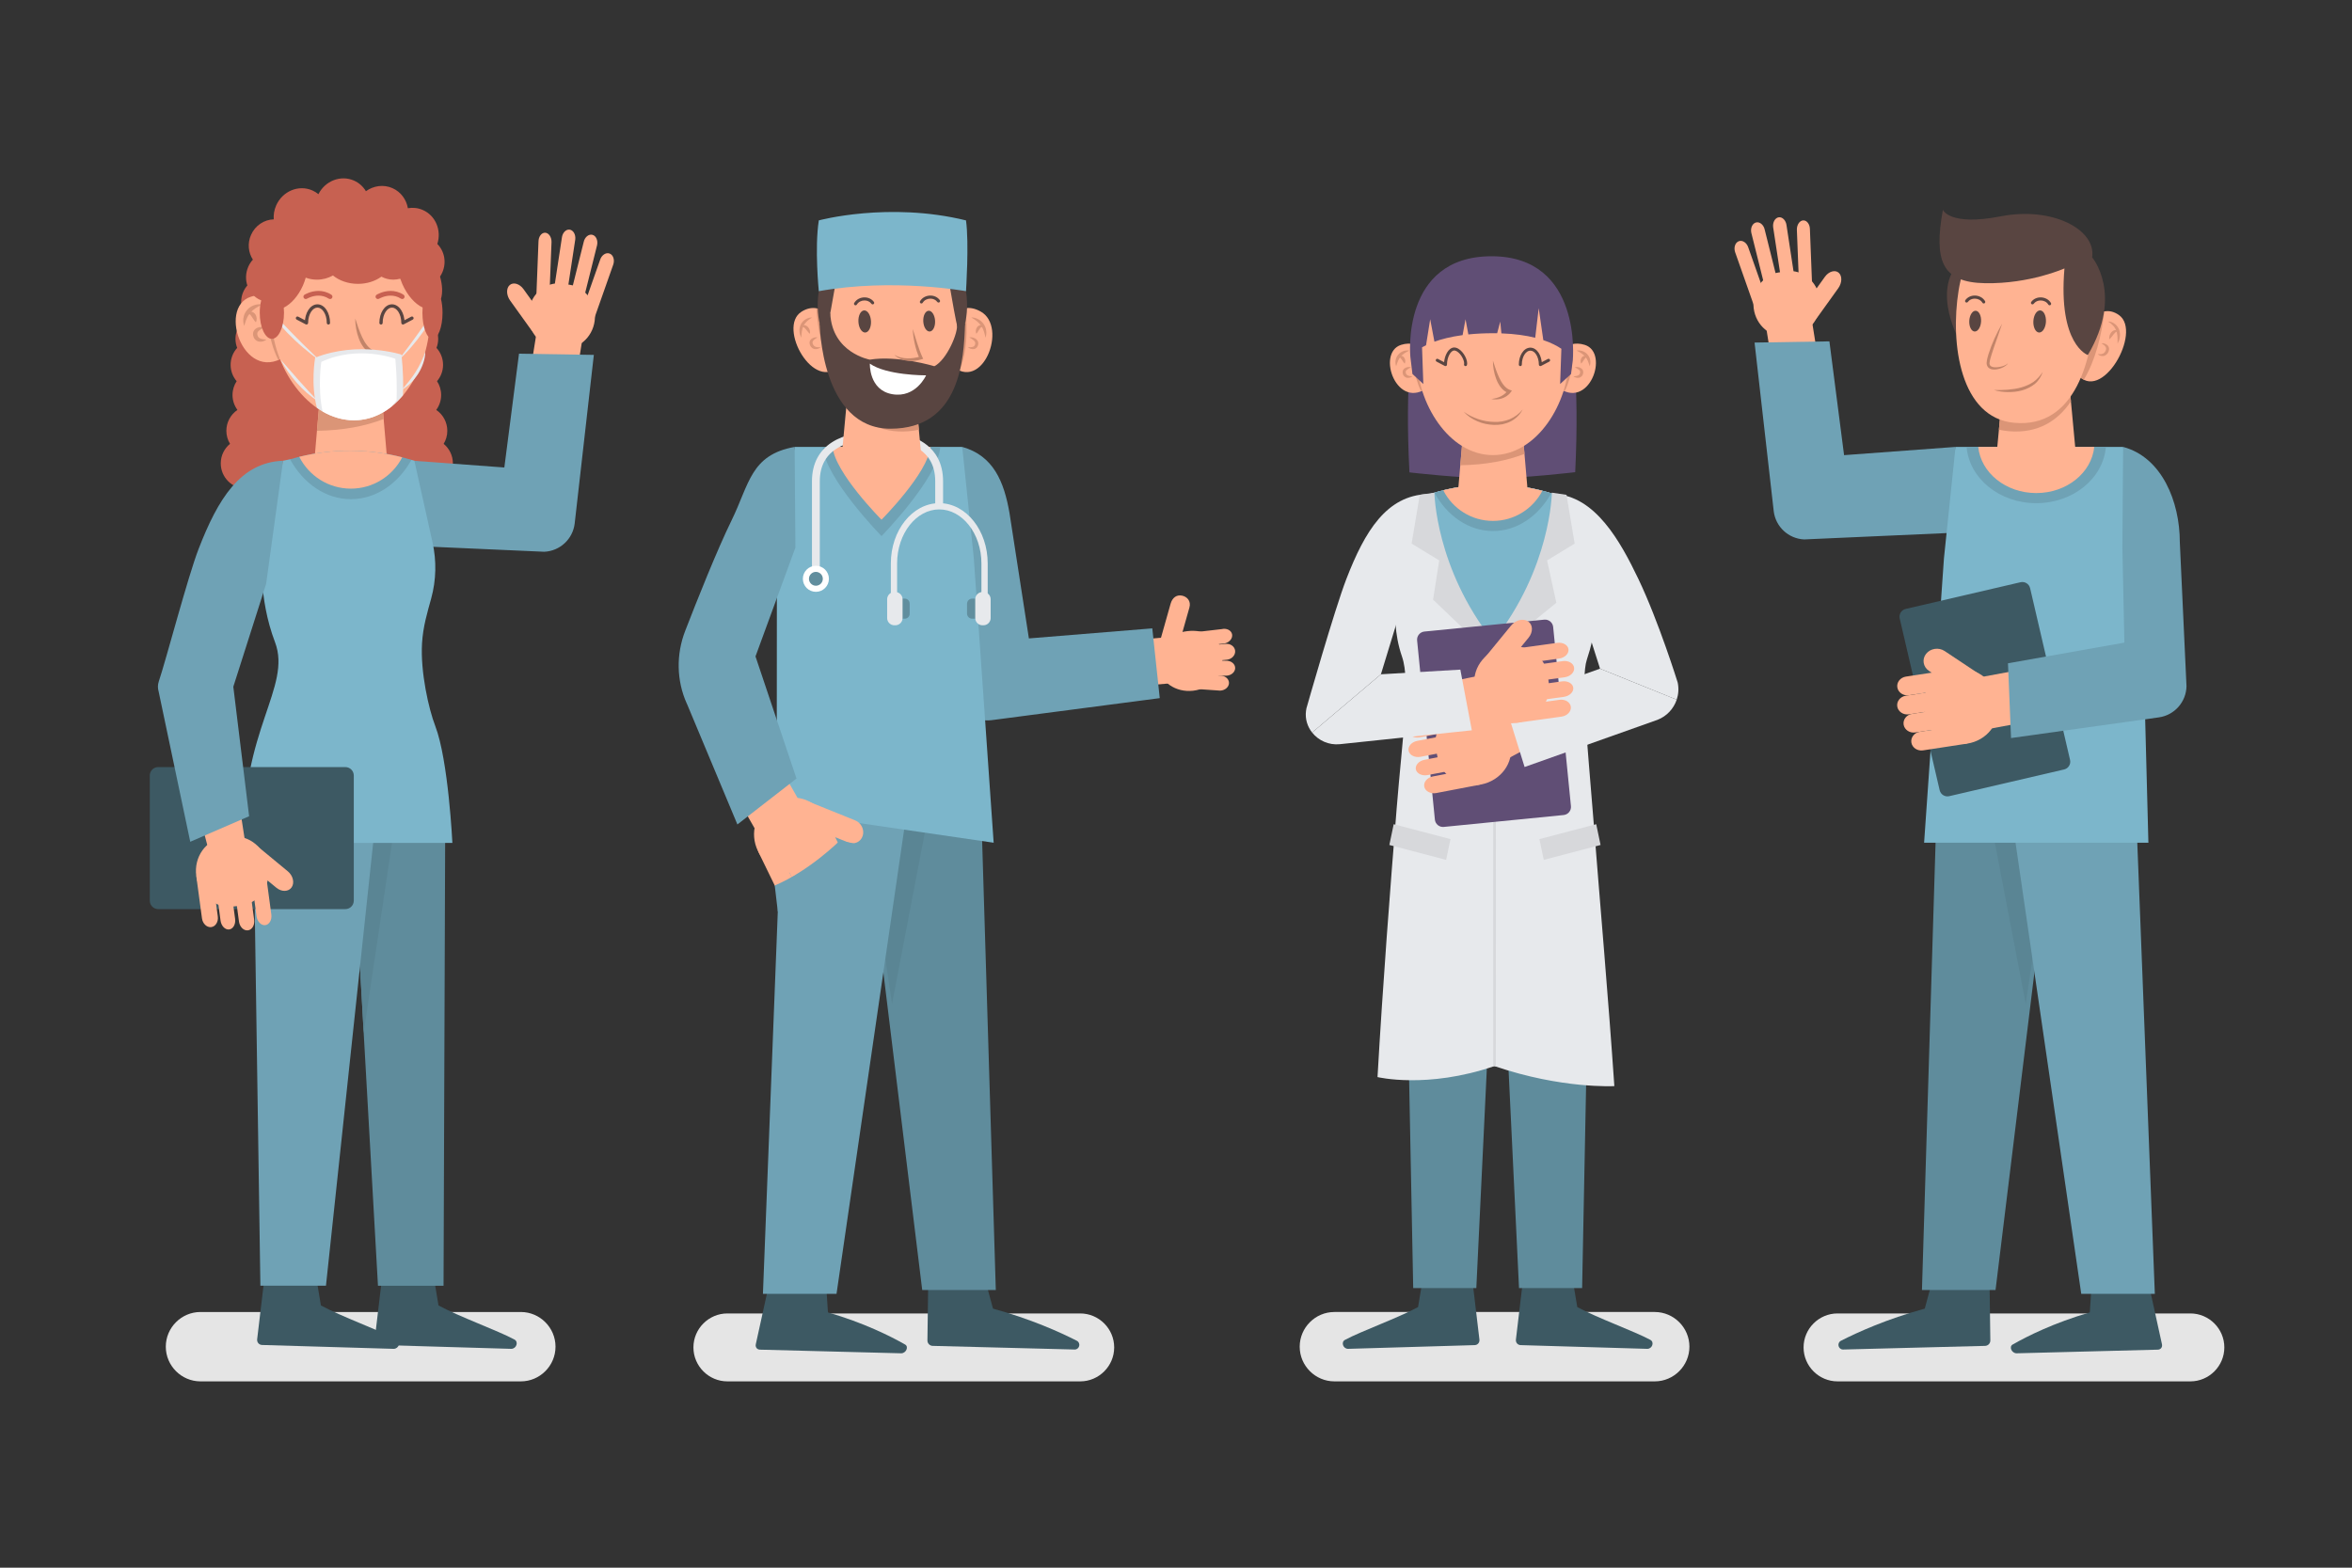 <?xml version="1.0" encoding="UTF-8" standalone="no"?>
<svg
   xmlns:dc="http://purl.org/dc/elements/1.1/"
   xmlns:cc="http://creativecommons.org/ns#"
   xmlns:rdf="http://www.w3.org/1999/02/22-rdf-syntax-ns#"
   xmlns:svg="http://www.w3.org/2000/svg"
   xmlns="http://www.w3.org/2000/svg"
   xmlns:sodipodi="http://sodipodi.sourceforge.net/DTD/sodipodi-0.dtd"
   xmlns:inkscape="http://www.inkscape.org/namespaces/inkscape"
   version="1.1"
   id="svg833"
   xml:space="preserve"
   width="1000"
   height="666.667"
   viewBox="0 0 1000 666.667"
   sodipodi:docname="3616324.svg"
   inkscape:version="1.0.2 (e86c8708, 2021-01-15)"><rect x="0" y="0" width="1000" height="666.667" fill="#333333" stroke="none"/><defs
     id="defs837"><clipPath
       clipPathUnits="userSpaceOnUse"
       id="clipPath1155"><path
         d="M 1661.19,594.379 H 639.484 c -60.859,0 -110.66,49.801 -110.66,110.66 0,60.871 49.801,110.66 110.66,110.66 H 1661.19 c 60.86,0 110.66,-49.789 110.66,-110.66 0,-60.859 -49.8,-110.66 -110.66,-110.66"
         id="path1153" /></clipPath></defs><sodipodi:namedview
     pagecolor="#ffffff"
     bordercolor="#000000"
     borderopacity="0.25"
     objecttolerance="10"
     gridtolerance="10"
     guidetolerance="10"
     inkscape:pageopacity="0"
     inkscape:pageshadow="2"
     inkscape:window-width="1440"
     inkscape:window-height="900"
     id="namedview835"
     showgrid="false"
     inkscape:zoom="0.36580384"
     inkscape:cx="411.60985"
     inkscape:cy="167.6734"
     inkscape:window-x="0"
     inkscape:window-y="59"
     inkscape:window-maximized="0"
     inkscape:current-layer="g841" /><g
     id="g841"
     inkscape:groupmode="layer"
     inkscape:label="ink_ext_XXXXXX"
     transform="matrix(1.333,0,0,-1.333,0,666.667)"><path
       d="M 698.633,59.438 H 586.099 c -5.959,0 -10.835,4.876 -10.835,10.835 0,5.96 4.876,10.836 10.835,10.836 h 112.534 c 5.96,0 10.835,-4.876 10.835,-10.836 0,-5.959 -4.875,-10.835 -10.835,-10.835"
       style="fill:#e5e5e5;fill-opacity:1;fill-rule:nonzero;stroke:none;stroke-width:0.1"
       id="path847" /><path
       d="M 527.788,59.438 H 425.617 c -6.086,0 -11.066,4.98 -11.066,11.066 0,6.087 4.98,11.066 11.066,11.066 h 102.171 c 6.086,0 11.065,-4.979 11.065,-11.066 0,-6.086 -4.979,-11.066 -11.065,-11.066"
       style="fill:#e5e5e5;fill-opacity:1;fill-rule:nonzero;stroke:none;stroke-width:0.1"
       id="path849" /><path
       d="m 634.581,90.87 0.252,-18.366 c 0.013,-0.941 -0.733,-1.716 -1.672,-1.741 L 587.872,69.6 c -1.556,0 -2.07,2.09 -0.685,2.797 5.33,2.722 14.624,6.924 26.73,10.251 l 2.231,8.222 h 18.433"
       style="fill:#3d5963;fill-opacity:1;fill-rule:nonzero;stroke:none;stroke-width:0.1"
       id="path851" /><path
       d="M 655.345,242.642 636.492,88.578 h -23.47 l 4.688,154.064 h 37.635"
       style="fill:#5f8c9c;fill-opacity:1;fill-rule:nonzero;stroke:none;stroke-width:0.1"
       id="path853" /><path
       d="m 646.126,179.826 -12.027,62.816 h 21.246 l -9.219,-62.816"
       style="fill:#5a8594;fill-opacity:1;fill-rule:nonzero;stroke:none;stroke-width:0.1"
       id="path855" /><path
       d="m 685.534,89.663 4.037,-18.366 c 0.207,-0.94 -0.379,-1.716 -1.315,-1.74 l -45.048,-1.163 c -1.555,0 -2.5,2.089 -1.261,2.796 4.769,2.723 13.197,6.924 24.617,10.252 l 0.537,8.221 h 18.433"
       style="fill:#3d5963;fill-opacity:1;fill-rule:nonzero;stroke:none;stroke-width:0.1"
       id="path857" /><path
       d="M 641.214,242.642 663.826,87.372 h 23.471 l -6.034,155.27 h -40.049"
       style="fill:#6fa2b5;fill-opacity:1;fill-rule:nonzero;stroke:none;stroke-width:0.1"
       id="path859" /><path
       d="m 567.287,370.886 -4.115,25.765 14.566,2.326 4.114,-25.765 -14.565,-2.326"
       style="fill:#ffb392;fill-opacity:1;fill-rule:nonzero;stroke:none;stroke-width:0.1"
       id="path861" /><path
       d="m 626.985,330.335 -51.53,-2.297 c -5.006,0.222 -9.116,4.034 -9.713,9.009 l -6.112,53.794 23.87,0.386 4.679,-36.304 35.55,2.628 3.256,-27.216"
       style="fill:#6fa2b5;fill-opacity:1;fill-rule:nonzero;stroke:none;stroke-width:0.1"
       id="path863" /><path
       d="m 586.447,413.135 v 0 c -1.174,0.999 -3.148,0.405 -4.386,-1.321 l -6.79,-9.467 c -1.238,-1.725 -1.29,-3.955 -0.116,-4.954 1.175,-0.999 3.148,-0.405 4.386,1.321 l 6.791,9.467 c 1.238,1.725 1.29,3.955 0.115,4.954"
       style="fill:#ffb392;fill-opacity:1;fill-rule:nonzero;stroke:none;stroke-width:0.1"
       id="path865" /><path
       d="m 554.66,423.195 v 0 c -1.164,-0.387 -1.729,-1.938 -1.255,-3.447 l 6.729,-19.101 c 0.474,-1.51 1.815,-2.429 2.978,-2.043 1.164,0.386 1.728,1.937 1.255,3.446 l -6.73,19.102 c -0.473,1.509 -1.814,2.429 -2.977,2.043"
       style="fill:#ffb392;fill-opacity:1;fill-rule:nonzero;stroke:none;stroke-width:0.1"
       id="path867" /><path
       d="m 560.13,429.161 v 0 c -1.175,-0.272 -1.866,-1.759 -1.535,-3.307 l 4.908,-19.648 c 0.331,-1.547 1.564,-2.591 2.74,-2.319 1.175,0.272 1.866,1.759 1.535,3.306 l -4.908,19.648 c -0.331,1.548 -1.564,2.591 -2.74,2.32"
       style="fill:#ffb392;fill-opacity:1;fill-rule:nonzero;stroke:none;stroke-width:0.1"
       id="path869" /><path
       d="m 567.353,430.802 v 0 c -1.174,-0.158 -1.982,-1.573 -1.796,-3.144 l 3.049,-20.02 c 0.187,-1.572 1.299,-2.728 2.474,-2.57 1.174,0.159 1.982,1.574 1.796,3.145 l -3.049,20.021 c -0.187,1.57 -1.299,2.727 -2.474,2.568"
       style="fill:#ffb392;fill-opacity:1;fill-rule:nonzero;stroke:none;stroke-width:0.1"
       id="path871" /><path
       d="m 575.185,429.817 v 0 c -1.143,-0.027 -2.07,-1.343 -2.059,-2.925 l 0.791,-20.236 c 0.01,-1.581 0.956,-2.854 2.099,-2.828 1.145,0.027 2.072,1.343 2.061,2.925 l -0.791,20.236 c -0.012,1.582 -0.956,2.854 -2.101,2.828"
       style="fill:#ffb392;fill-opacity:1;fill-rule:nonzero;stroke:none;stroke-width:0.1"
       id="path873" /><path
       d="m 572.369,393.333 -2.393,-0.343 c -5.131,-0.736 -9.91,3.215 -10.619,8.78 -0.71,5.564 2.908,10.719 8.04,11.455 l 2.392,0.343 c 5.132,0.736 9.911,-3.214 10.62,-8.779 0.71,-5.565 -2.908,-10.719 -8.04,-11.456"
       style="fill:#ffb392;fill-opacity:1;fill-rule:nonzero;stroke:none;stroke-width:0.1"
       id="path875" /><path
       d="m 685.246,231.28 h -71.539 l 6.332,90.753 3.69,35.518 h 53.458 l 5.654,-34.095 2.405,-92.176"
       style="fill:#7cb6cb;fill-opacity:1;fill-rule:nonzero;stroke:none;stroke-width:0.1"
       id="path877" /><path
       d="m 671.689,357.551 h -44.427 c 0.839,-10.033 10.452,-17.952 22.214,-17.952 11.762,0 21.374,7.919 22.213,17.952"
       style="fill:#6fa2b5;fill-opacity:1;fill-rule:nonzero;stroke:none;stroke-width:0.1"
       id="path879" /><path
       d="m 667.973,357.551 h -36.995 c 0.829,-8.249 8.788,-14.723 18.498,-14.723 9.71,0 17.668,6.474 18.497,14.723"
       style="fill:#ffb392;fill-opacity:1;fill-rule:nonzero;stroke:none;stroke-width:0.1"
       id="path881" /><path
       d="m 658.359,254.65 -36.637,-8.52 c -1.368,-0.319 -2.735,0.533 -3.052,1.901 l -12.741,54.78 c -0.318,1.368 0.534,2.735 1.901,3.052 l 36.636,8.521 c 1.369,0.318 2.736,-0.533 3.053,-1.901 l 12.74,-54.78 c 0.319,-1.368 -0.533,-2.735 -1.9,-3.053"
       style="fill:#3d5963;fill-opacity:1;fill-rule:nonzero;stroke:none;stroke-width:0.1"
       id="path883" /><path
       d="m 662.18,272.748 -29.063,-5.39 -3.047,16.43 29.063,5.39 3.047,-16.43"
       style="fill:#ffb392;fill-opacity:1;fill-rule:nonzero;stroke:none;stroke-width:0.1"
       id="path885" /><path
       d="m 677.187,357.551 v 0 c 12.402,-3.327 18.079,-17.514 18.079,-30.356 l 2.132,-45.984 c -0.097,-5.01 -3.805,-9.213 -8.763,-9.935 l -47.197,-6.605 -0.982,23.852 37.133,6.593 -0.64,30.305 0.238,32.13"
       style="fill:#6fa2b5;fill-opacity:1;fill-rule:nonzero;stroke:none;stroke-width:0.1"
       id="path887" /><path
       d="m 614.339,291.542 v 0 c -1.37,-1.744 -0.956,-4.193 0.92,-5.441 l 10.291,-6.845 c 1.876,-1.248 4.533,-0.842 5.903,0.903 1.37,1.744 0.956,4.193 -0.92,5.44 l -10.291,6.846 c -1.876,1.248 -4.532,0.841 -5.903,-0.903"
       style="fill:#ffb392;fill-opacity:1;fill-rule:nonzero;stroke:none;stroke-width:0.1"
       id="path889" /><path
       d="m 609.646,263.217 v 0 c 0.276,-1.633 1.951,-2.748 3.724,-2.477 l 13.326,2.039 c 1.771,0.271 2.995,1.829 2.719,3.462 -0.276,1.634 -1.951,2.748 -3.724,2.477 l -13.325,-2.039 c -1.773,-0.271 -2.996,-1.829 -2.72,-3.462"
       style="fill:#ffb392;fill-opacity:1;fill-rule:nonzero;stroke:none;stroke-width:0.1"
       id="path891" /><path
       d="m 607.177,268.932 v 0 c 0.277,-1.633 1.953,-2.748 3.724,-2.476 l 13.326,2.038 c 1.772,0.271 2.995,1.829 2.72,3.463 -0.276,1.633 -1.952,2.748 -3.724,2.477 l -13.326,-2.039 c -1.771,-0.271 -2.996,-1.829 -2.72,-3.463"
       style="fill:#ffb392;fill-opacity:1;fill-rule:nonzero;stroke:none;stroke-width:0.1"
       id="path893" /><path
       d="m 605.148,274.715 v 0 c 0.276,-1.633 1.952,-2.748 3.724,-2.477 l 13.326,2.039 c 1.771,0.271 2.996,1.829 2.72,3.462 -0.277,1.634 -1.953,2.748 -3.724,2.477 l -13.326,-2.039 c -1.772,-0.271 -2.995,-1.829 -2.72,-3.462"
       style="fill:#ffb392;fill-opacity:1;fill-rule:nonzero;stroke:none;stroke-width:0.1"
       id="path895" /><path
       d="m 605.17,280.811 v 0 c 0.276,-1.633 1.951,-2.748 3.723,-2.477 l 13.325,2.039 c 1.773,0.271 2.996,1.829 2.72,3.463 -0.275,1.633 -1.951,2.748 -3.724,2.477 l -13.325,-2.039 c -1.772,-0.271 -2.996,-1.829 -2.719,-3.463"
       style="fill:#ffb392;fill-opacity:1;fill-rule:nonzero;stroke:none;stroke-width:0.1"
       id="path897" /><path
       d="m 636.614,277.867 0.456,-2.699 c 0.978,-5.791 -3.36,-11.316 -9.643,-12.277 -6.282,-0.961 -12.222,2.991 -13.202,8.782 l -0.456,2.699 c -0.978,5.791 3.361,11.315 9.643,12.277 6.282,0.961 12.222,-2.991 13.202,-8.782"
       style="fill:#ffb392;fill-opacity:1;fill-rule:nonzero;stroke:none;stroke-width:0.1"
       id="path899" /><path
       d="m 662.424,351.911 h -25.897 l 3.62,38.786 h 18.657 l 3.62,-38.786"
       style="fill:#ffb392;fill-opacity:1;fill-rule:nonzero;stroke:none;stroke-width:0.1"
       id="path901" /><path
       d="m 658.804,390.697 h -18.657 l -2.581,-27.659 c 1.01,-0.218 2.068,-0.384 3.191,-0.48 9.28,-0.788 15.617,3.344 19.785,9.521 l -1.738,18.618"
       style="fill:#db9577;fill-opacity:1;fill-rule:nonzero;stroke:none;stroke-width:0.1"
       id="path903" /><path
       d="m 664.025,394.602 c 0,0 5.31,9.646 11.841,5.01 7.585,-5.385 -5.694,-28.688 -13.442,-18.707 l 1.601,13.697"
       style="fill:#ffb392;fill-opacity:1;fill-rule:nonzero;stroke:none;stroke-width:0.1"
       id="path905" /><path
       d="m 664.025,394.602 -1.601,-13.697 c 0.704,-0.906 1.454,-1.53 2.228,-1.926 3.691,6.178 5.697,14.184 6.548,21.792 -4.216,-0.797 -7.175,-6.169 -7.175,-6.169"
       style="fill:#db9577;fill-opacity:1;fill-rule:nonzero;stroke:none;stroke-width:0.1"
       id="path907" /><path
       d="m 672.361,397.557 c 0.755,0.005 1.511,-0.272 2.142,-0.739 0.641,-0.46 1.13,-1.141 1.419,-1.887 0.263,-0.76 0.319,-1.558 0.224,-2.318 -0.05,-0.377 -0.161,-0.744 -0.257,-1.104 -0.148,-0.349 -0.293,-0.693 -0.477,-1.016 -0.026,0.381 -0.01,0.742 0.002,1.098 l -0.034,1.051 c -0.064,0.684 -0.154,1.343 -0.379,1.951 -0.442,1.214 -1.36,2.203 -2.64,2.964"
       style="fill:#db9577;fill-opacity:1;fill-rule:nonzero;stroke:none;stroke-width:0.1"
       id="path909" /><path
       d="m 675.572,394.426 c -0.409,-0.022 -0.657,-0.185 -0.866,-0.357 -0.205,-0.182 -0.394,-0.396 -0.582,-0.637 l -0.599,-0.773 c -0.218,-0.267 -0.438,-0.547 -0.762,-0.807 -0.114,0.797 0.116,1.544 0.591,2.189 0.263,0.304 0.591,0.601 1.032,0.721 0.423,0.135 0.962,0.028 1.186,-0.336"
       style="fill:#db9577;fill-opacity:1;fill-rule:nonzero;stroke:none;stroke-width:0.1"
       id="path911" /><path
       d="m 670.252,390.606 c 0.628,0.053 1.296,-0.073 1.86,-0.544 0.285,-0.231 0.497,-0.599 0.574,-0.998 0.07,-0.408 -0.034,-0.786 -0.152,-1.123 -0.246,-0.635 -0.853,-1.284 -1.607,-1.382 -0.731,-0.113 -1.392,0.162 -1.85,0.595 0.623,-0.065 1.212,-0.047 1.651,0.145 0.43,0.191 0.714,0.546 0.899,1.016 0.191,0.457 0.202,0.823 -0.069,1.221 -0.278,0.399 -0.778,0.739 -1.306,1.07"
       style="fill:#db9577;fill-opacity:1;fill-rule:nonzero;stroke:none;stroke-width:0.1"
       id="path913" /><path
       d="m 627.31,418.375 c -12.371,-8.345 -2.754,-26.056 -2.754,-26.056 l 2.754,26.056"
       style="fill:#594541;fill-opacity:1;fill-rule:nonzero;stroke:none;stroke-width:0.1"
       id="path915" /><path
       d="m 647.569,426.864 c 10.373,-1.007 21.209,-6.446 20.624,-23.818 -0.585,-17.372 -6.186,-39.697 -25.84,-37.788 -17.008,1.576 -20.411,25.043 -17.642,42.203 2.768,17.159 12.485,20.411 22.858,19.403"
       style="fill:#ffb392;fill-opacity:1;fill-rule:nonzero;stroke:none;stroke-width:0.1"
       id="path917" /><path
       d="m 638.598,396.884 c -0.551,-1.69 -1.128,-3.364 -1.724,-5.024 -0.578,-1.666 -1.191,-3.32 -1.693,-4.99 -0.255,-0.815 -0.515,-1.704 -0.593,-2.458 -0.077,-0.384 0.055,-0.674 0.209,-0.927 0.21,-0.218 0.534,-0.388 0.919,-0.466 0.772,-0.16 1.654,-0.053 2.482,0.139 0.417,0.097 0.84,0.213 1.23,0.396 0.38,0.186 0.805,0.369 1.028,0.761 -0.128,-0.448 -0.535,-0.74 -0.902,-0.989 -0.377,-0.259 -0.79,-0.451 -1.212,-0.627 -0.854,-0.314 -1.762,-0.555 -2.748,-0.437 -0.487,0.056 -1.015,0.23 -1.435,0.645 -0.37,0.439 -0.567,1.047 -0.5,1.547 0.076,1.006 0.335,1.828 0.584,2.703 1.096,3.412 2.567,6.649 4.355,9.727"
       style="fill:#c28469;fill-opacity:1;fill-rule:nonzero;stroke:none;stroke-width:0.1"
       id="path919" /><path
       d="m 635.978,375.696 c 1.498,-0.054 2.978,0.006 4.438,0.111 1.455,0.137 2.908,0.312 4.288,0.726 1.385,0.39 2.699,0.967 3.893,1.758 1.163,0.839 2.127,1.923 2.955,3.185 -0.473,-1.416 -1.297,-2.774 -2.484,-3.79 -1.198,-0.992 -2.626,-1.668 -4.1,-2.098 -1.482,-0.422 -3.015,-0.561 -4.528,-0.544 -1.513,0.022 -3.021,0.223 -4.462,0.652"
       style="fill:#c28469;fill-opacity:1;fill-rule:nonzero;stroke:none;stroke-width:0.1"
       id="path921" /><path
       d="m 652.567,397.465 c -0.104,-1.948 -1.087,-3.478 -2.195,-3.419 -1.108,0.059 -1.92,1.687 -1.816,3.635 0.105,1.948 1.088,3.478 2.196,3.419 1.107,-0.06 1.92,-1.687 1.815,-3.635"
       style="fill:#594541;fill-opacity:1;fill-rule:nonzero;stroke:none;stroke-width:0.1"
       id="path923" /><path
       d="m 631.878,397.576 c -0.099,-1.828 -1.021,-3.264 -2.061,-3.209 -1.039,0.057 -1.802,1.583 -1.704,3.411 0.099,1.829 1.021,3.265 2.06,3.209 1.04,-0.056 1.803,-1.583 1.705,-3.411"
       style="fill:#594541;fill-opacity:1;fill-rule:nonzero;stroke:none;stroke-width:0.1"
       id="path925" /><path
       d="m 648.67,403.223 c 0.509,0.699 1.336,1.049 2.199,1.05 0.984,0 1.954,-0.463 2.448,-1.305 0.138,-0.234 0.439,-0.311 0.673,-0.173 0.233,0.139 0.311,0.44 0.173,0.673 -0.708,1.19 -2.015,1.787 -3.294,1.787 -1.123,0.002 -2.27,-0.463 -2.993,-1.454 -0.16,-0.219 -0.111,-0.526 0.108,-0.686 0.219,-0.16 0.526,-0.111 0.686,0.108"
       style="fill:#594541;fill-opacity:1;fill-rule:nonzero;stroke:none;stroke-width:0.1"
       id="path927" /><path
       d="m 627.659,403.805 c 0.509,0.7 1.337,1.049 2.199,1.05 0.984,0 1.954,-0.463 2.448,-1.305 0.139,-0.234 0.44,-0.311 0.673,-0.173 0.234,0.138 0.311,0.44 0.173,0.673 -0.708,1.19 -2.015,1.788 -3.294,1.788 -1.122,10e-4 -2.269,-0.464 -2.993,-1.455 -0.159,-0.219 -0.111,-0.526 0.108,-0.686 0.219,-0.159 0.526,-0.111 0.686,0.108"
       style="fill:#594541;fill-opacity:1;fill-rule:nonzero;stroke:none;stroke-width:0.1"
       id="path929" /><path
       d="m 665.935,386.861 c 0,0 -9.55,3.23 -7.462,27.634 0,0 -11.017,-4.964 -25.299,-4.718 -13.74,0.236 -16.435,7.048 -13.474,23.423 0,0 2.007,-5.298 18.463,-2.087 16.457,3.21 30.505,-4.255 29.14,-13.086 0,0 10.085,-11.806 -1.368,-31.166"
       style="fill:#594541;fill-opacity:1;fill-rule:nonzero;stroke:none;stroke-width:0.1"
       id="path931" /><path
       d="M 344.542,59.438 H 232.009 c -5.96,0 -10.836,4.876 -10.836,10.835 0,5.96 4.876,10.836 10.836,10.836 h 112.533 c 5.96,0 10.836,-4.876 10.836,-10.836 0,-5.959 -4.876,-10.835 -10.836,-10.835"
       style="fill:#e5e5e5;fill-opacity:1;fill-rule:nonzero;stroke:none;stroke-width:0.1"
       id="path933" /><path
       d="m 296.061,90.87 -0.252,-18.366 c -0.013,-0.941 0.732,-1.716 1.672,-1.741 L 342.77,69.6 c 1.555,0 2.07,2.09 0.685,2.797 -5.33,2.722 -14.624,6.924 -26.73,10.251 l -2.231,8.222 h -18.433"
       style="fill:#3d5963;fill-opacity:1;fill-rule:nonzero;stroke:none;stroke-width:0.1"
       id="path935" /><path
       d="M 275.296,242.642 294.149,88.578 h 23.471 l -4.688,154.064 h -37.636"
       style="fill:#5f8c9c;fill-opacity:1;fill-rule:nonzero;stroke:none;stroke-width:0.1"
       id="path937" /><path
       d="m 284.516,179.826 -9.22,62.816 h 21.246 l -12.026,-62.816"
       style="fill:#5a8594;fill-opacity:1;fill-rule:nonzero;stroke:none;stroke-width:0.1"
       id="path939" /><path
       d="m 245.108,89.663 -4.037,-18.366 c -0.207,-0.94 0.379,-1.716 1.314,-1.74 l 45.049,-1.163 c 1.555,0 2.5,2.089 1.261,2.796 -4.769,2.723 -13.197,6.924 -24.617,10.252 l -0.537,8.221 h -18.433"
       style="fill:#3d5963;fill-opacity:1;fill-rule:nonzero;stroke:none;stroke-width:0.1"
       id="path941" /><path
       d="M 289.427,242.642 266.816,87.372 h -23.471 l 6.033,155.27 h 40.049"
       style="fill:#6fa2b5;fill-opacity:1;fill-rule:nonzero;stroke:none;stroke-width:0.1"
       id="path943" /><path
       d="m 348.699,280.027 25.997,2.215 -1.252,14.698 -25.997,-2.216 1.252,-14.697"
       style="fill:#ffb392;fill-opacity:1;fill-rule:nonzero;stroke:none;stroke-width:0.1"
       id="path945" /><path
       d="m 306.913,357.551 -1.767,-79.921 c 1.422,-4.805 6.111,-7.874 11.084,-7.256 l 53.682,7.031 -2.378,22.259 -39.361,-3.206 -6.168,39.884 c -1.74,10.162 -5.17,18.415 -15.092,21.209"
       style="fill:#6fa2b5;fill-opacity:1;fill-rule:nonzero;stroke:none;stroke-width:0.1"
       id="path947" /><path
       d="m 376.995,310.114 v 0 c 1.651,-0.326 2.957,-1.755 2.38,-3.799 l -3.17,-11.212 c -0.578,-2.044 -2.403,-3.45 -4.054,-3.124 -1.652,0.326 -2.531,2.265 -1.954,4.309 l 3.17,11.212 c 0.578,2.044 1.975,2.94 3.628,2.614"
       style="fill:#ffb392;fill-opacity:1;fill-rule:nonzero;stroke:none;stroke-width:0.1"
       id="path949" /><path
       d="m 391.996,282.299 v 0 c 0.025,-1.32 -1.249,-2.444 -2.83,-2.498 l -12.254,0.855 c -1.582,-0.054 -2.896,0.98 -2.92,2.3 -0.025,1.319 1.249,2.443 2.83,2.497 l 12.255,-0.855 c 1.581,0.055 2.894,-0.98 2.919,-2.299"
       style="fill:#ffb392;fill-opacity:1;fill-rule:nonzero;stroke:none;stroke-width:0.1"
       id="path951" /><path
       d="m 393.967,287.048 v 0 c 0.023,-1.315 -1.252,-2.433 -2.834,-2.485 l -10.256,0.041 c -1.581,-0.053 -2.894,0.98 -2.916,2.295 -0.023,1.314 1.253,2.432 2.834,2.484 l 10.255,-0.041 c 1.582,0.053 2.895,-0.98 2.917,-2.294"
       style="fill:#ffb392;fill-opacity:1;fill-rule:nonzero;stroke:none;stroke-width:0.1"
       id="path953" /><path
       d="m 393.954,292.549 v 0 c 0.154,-1.386 -1.004,-2.682 -2.573,-2.882 l -8.855,-0.892 c -1.57,-0.2 -2.98,0.77 -3.135,2.155 -0.154,1.385 1.004,2.682 2.574,2.882 l 8.855,0.892 c 1.569,0.199 2.979,-0.77 3.134,-2.155"
       style="fill:#ffb392;fill-opacity:1;fill-rule:nonzero;stroke:none;stroke-width:0.1"
       id="path955" /><path
       d="m 392.972,297.821 v 0 c 0.282,-1.253 -0.746,-2.582 -2.284,-2.954 l -9.811,-1.139 c -1.538,-0.372 -3.027,0.349 -3.309,1.602 -0.281,1.253 0.746,2.582 2.284,2.954 l 9.812,1.139 c 1.538,0.372 3.026,-0.349 3.308,-1.602"
       style="fill:#ffb392;fill-opacity:1;fill-rule:nonzero;stroke:none;stroke-width:0.1"
       id="path957" /><path
       d="m 369.344,289.61 0.226,-2.249 c 0.486,-4.823 5.442,-8.238 11.014,-7.588 5.572,0.65 9.734,5.127 9.248,9.95 l -0.227,2.249 c -0.485,4.824 -5.307,7.457 -10.879,6.807 -5.572,-0.649 -9.868,-4.346 -9.382,-9.169"
       style="fill:#ffb392;fill-opacity:1;fill-rule:nonzero;stroke:none;stroke-width:0.1"
       id="path959" /><path
       d="m 247.745,241.383 69.19,-10.103 -6.332,90.753 -3.69,35.518 h -53.458 l -5.655,-34.095 -0.055,-82.073"
       style="fill:#7cb6cb;fill-opacity:1;fill-rule:nonzero;stroke:none;stroke-width:0.1"
       id="path961" /><path
       d="m 262.426,357.551 h 37.479 c -0.708,-10.033 -18.739,-28.448 -18.739,-28.448 0,0 -18.032,18.415 -18.74,28.448"
       style="fill:#6fa2b5;fill-opacity:1;fill-rule:nonzero;stroke:none;stroke-width:0.1"
       id="path963" /><path
       d="m 265.561,357.551 h 31.21 c -0.7,-8.249 -15.605,-23.219 -15.605,-23.219 0,0 -14.906,14.97 -15.605,23.219"
       style="fill:#ffb392;fill-opacity:1;fill-rule:nonzero;stroke:none;stroke-width:0.1"
       id="path965" /><path
       d="m 227.973,258.16 14.648,-25.675 14.514,8.281 -14.648,25.675 -14.514,-8.281"
       style="fill:#ffb392;fill-opacity:1;fill-rule:nonzero;stroke:none;stroke-width:0.1"
       id="path967" /><path
       d="m 253.455,357.551 v 0 c -14.046,-2.529 -14.43,-11.823 -20.079,-23.355 -4.67,-9.532 -11.025,-25.509 -14.839,-35.358 -2.893,-7.47 -2.777,-15.805 0.496,-23.116 0.073,-0.163 0.143,-0.317 0.211,-0.46 l 15.953,-38.157 18.849,14.65 -13.074,38.96 12.721,34.706 -0.238,32.13"
       style="fill:#6fa2b5;fill-opacity:1;fill-rule:nonzero;stroke:none;stroke-width:0.1"
       id="path969" /><path
       d="m 275.171,233.489 v 0 c -0.601,-1.94 -2.66,-2.903 -4.576,-2.14 l -14.438,5.83 c -1.915,0.763 -2.992,2.974 -2.392,4.913 0.6,1.94 2.659,2.903 4.575,2.14 l 14.438,-5.83 c 1.916,-0.763 2.993,-2.974 2.393,-4.913"
       style="fill:#ffb392;fill-opacity:1;fill-rule:nonzero;stroke:none;stroke-width:0.1"
       id="path971" /><path
       d="m 252.123,214.211 v 0 c -1.501,-0.702 -3.37,0.043 -4.155,1.654 l -5.902,12.121 c -0.785,1.611 -0.199,3.504 1.302,4.206 1.5,0.702 3.37,-0.043 4.155,-1.654 l 5.901,-12.12 c 0.785,-1.613 0.199,-3.505 -1.301,-4.207"
       style="fill:#ffb392;fill-opacity:1;fill-rule:nonzero;stroke:none;stroke-width:0.1"
       id="path973" /><path
       d="m 258.228,215.431 v 0 c -1.501,-0.702 -3.371,0.042 -4.156,1.655 l -5.901,12.12 c -0.785,1.611 -0.199,3.505 1.301,4.206 1.501,0.702 3.371,-0.042 4.156,-1.654 l 5.901,-12.121 c 0.785,-1.611 0.199,-3.504 -1.301,-4.206"
       style="fill:#ffb392;fill-opacity:1;fill-rule:nonzero;stroke:none;stroke-width:0.1"
       id="path975" /><path
       d="m 264.138,217.05 v 0 c -1.501,-0.701 -3.37,0.043 -4.155,1.655 l -5.902,12.121 c -0.784,1.611 -0.199,3.504 1.302,4.206 1.5,0.701 3.37,-0.043 4.155,-1.654 l 5.901,-12.121 c 0.785,-1.612 0.199,-3.504 -1.301,-4.207"
       style="fill:#ffb392;fill-opacity:1;fill-rule:nonzero;stroke:none;stroke-width:0.1"
       id="path977" /><path
       d="m 269.14,220.535 v 0 c -1.5,-0.701 -3.37,0.043 -4.154,1.654 l -5.902,12.12 c -0.785,1.613 -0.199,3.505 1.301,4.207 1.501,0.701 3.371,-0.043 4.155,-1.654 l 5.902,-12.121 c 0.784,-1.611 0.199,-3.504 -1.302,-4.206"
       style="fill:#ffb392;fill-opacity:1;fill-rule:nonzero;stroke:none;stroke-width:0.1"
       id="path979" /><path
       d="m 248.836,244.724 -2.48,-1.16 c -5.32,-2.487 -7.396,-9.198 -4.614,-14.912 2.782,-5.714 9.411,-8.353 14.731,-5.865 l 2.48,1.16 c 5.32,2.488 7.396,9.198 4.615,14.912 v 0.001 c -2.783,5.714 -9.412,8.353 -14.732,5.864"
       style="fill:#ffb392;fill-opacity:1;fill-rule:nonzero;stroke:none;stroke-width:0.1"
       id="path981" /><path
       d="m 267.754,231.842 c 0,0 -9.492,-9.474 -20.647,-14.209 l 0.978,-8.274 c 0,0 26.785,-2.01 29.886,15.063 1.459,6.666 -10.217,7.42 -10.217,7.42"
       style="fill:#6fa2b5;fill-opacity:1;fill-rule:nonzero;stroke:none;stroke-width:0.1"
       id="path983" /><path
       d="m 300.801,339.612 v 6.96 c 0.001,2.872 -0.592,5.357 -1.698,7.438 -1.657,3.13 -4.441,5.276 -7.778,6.596 -3.345,1.325 -7.268,1.873 -11.433,1.875 -5.55,-0.006 -10.685,-0.968 -14.565,-3.476 -1.935,-1.254 -3.544,-2.913 -4.647,-4.995 -1.106,-2.081 -1.698,-4.566 -1.697,-7.438 v -31.098 c 0,-0.69 0.56,-1.25 1.251,-1.25 0.69,0 1.25,0.56 1.25,1.25 v 31.098 c 0.001,2.535 0.515,4.585 1.405,6.266 1.338,2.513 3.553,4.27 6.493,5.443 2.933,1.167 6.566,1.7 10.51,1.699 5.262,0.005 9.956,-0.955 13.202,-3.073 1.628,-1.059 2.907,-2.389 3.8,-4.069 0.891,-1.681 1.404,-3.731 1.405,-6.266 v -6.96 c 0,-0.691 0.56,-1.251 1.251,-1.251 0.691,0 1.251,0.56 1.251,1.251"
       style="fill:#e7e9ec;fill-opacity:1;fill-rule:nonzero;stroke:none;stroke-width:0.1"
       id="path985" /><path
       d="m 315.033,304.383 v 15.995 c -0.002,5.231 -1.691,10 -4.46,13.499 -2.763,3.494 -6.658,5.735 -10.986,5.735 -4.329,0 -8.224,-2.241 -10.987,-5.735 -2.77,-3.499 -4.459,-8.268 -4.46,-13.499 v -15.995 c 0,-0.552 0.447,-1 1,-1 0.552,0 1,0.448 1,1 v 15.995 c -0.002,4.798 1.56,9.146 4.027,12.257 2.474,3.116 5.803,4.977 9.42,4.977 3.616,0 6.944,-1.861 9.418,-4.977 2.468,-3.111 4.029,-7.459 4.028,-12.257 v -15.995 c 0,-0.552 0.448,-1 1,-1 0.552,0 1,0.448 1,1"
       style="fill:#e7e9ec;fill-opacity:1;fill-rule:nonzero;stroke:none;stroke-width:0.1"
       id="path987" /><path
       d="m 310.08,309.154 h 0.829 c 0.898,0 1.634,-0.735 1.634,-1.634 v -3.138 c 0,-0.898 -0.736,-1.634 -1.634,-1.634 h -0.829 c -0.899,0 -1.635,0.736 -1.635,1.634 v 3.138 c 0,0.899 0.736,1.634 1.635,1.634"
       style="fill:#618e9e;fill-opacity:1;fill-rule:nonzero;stroke:none;stroke-width:0.1"
       id="path989" /><path
       d="m 313.362,311.257 h 0.312 c 1.268,0 2.305,-1.038 2.305,-2.305 v -6.002 c 0,-1.267 -1.037,-2.305 -2.305,-2.305 h -0.312 c -1.268,0 -2.305,1.038 -2.305,2.305 v 6.002 c 0,1.267 1.037,2.305 2.305,2.305"
       style="fill:#e7e9ec;fill-opacity:1;fill-rule:nonzero;stroke:none;stroke-width:0.1"
       id="path991" /><path
       d="m 288.585,309.154 h -0.624 c -0.86,0 -1.564,-0.704 -1.564,-1.564 v -3.278 c 0,-0.86 0.704,-1.564 1.564,-1.564 h 0.624 c 0.859,0 1.563,0.704 1.563,1.564 v 3.278 c 0,0.86 -0.704,1.564 -1.563,1.564"
       style="fill:#618e9e;fill-opacity:1;fill-rule:nonzero;stroke:none;stroke-width:0.1"
       id="path993" /><path
       d="m 285.577,311.257 h -0.311 c -1.268,0 -2.305,-1.038 -2.305,-2.305 v -6.002 c 0,-1.267 1.037,-2.305 2.305,-2.305 h 0.311 c 1.268,0 2.305,1.038 2.305,2.305 v 6.002 c 0,1.267 -1.037,2.305 -2.305,2.305"
       style="fill:#e7e9ec;fill-opacity:1;fill-rule:nonzero;stroke:none;stroke-width:0.1"
       id="path995" /><path
       d="m 256.079,315.474 c 0,-2.294 1.861,-4.154 4.155,-4.154 2.294,0 4.154,1.86 4.154,4.154 0,2.295 -1.86,4.155 -4.154,4.155 -2.294,0 -4.155,-1.86 -4.155,-4.155"
       style="fill:#ffffff;fill-opacity:1;fill-rule:nonzero;stroke:none;stroke-width:0.1"
       id="path997" /><path
       d="m 258.025,315.474 c 0,-1.219 0.989,-2.208 2.209,-2.208 1.219,0 2.209,0.989 2.209,2.208 0,1.22 -0.99,2.209 -2.209,2.209 -1.22,0 -2.209,-0.989 -2.209,-2.209"
       style="fill:#618e9e;fill-opacity:1;fill-rule:nonzero;stroke:none;stroke-width:0.1"
       id="path999" /><path
       d="m 268.217,351.911 h 25.897 l -3.62,38.786 h -18.656 l -3.621,-38.786"
       style="fill:#ffb392;fill-opacity:1;fill-rule:nonzero;stroke:none;stroke-width:0.1"
       id="path1001" /><path
       d="m 271.838,390.697 h 18.656 l 2.582,-27.659 c -1.01,-0.218 -2.069,-0.384 -3.192,-0.48 -9.279,-0.788 -15.616,3.344 -19.784,9.521 l 1.738,18.618"
       style="fill:#db9577;fill-opacity:1;fill-rule:nonzero;stroke:none;stroke-width:0.1"
       id="path1003" /><path
       d="m 267.219,396.172 c 0,0 -4.764,8.786 -11.557,4.528 -7.889,-4.946 4.072,-26.171 12.384,-17.028 l -0.827,12.5"
       style="fill:#ffb392;fill-opacity:1;fill-rule:nonzero;stroke:none;stroke-width:0.1"
       id="path1005" /><path
       d="m 267.219,396.172 0.827,-12.5 c -0.755,-0.83 -1.54,-1.403 -2.337,-1.767 -3.342,5.627 -4.896,12.928 -5.316,19.872 4.171,-0.713 6.826,-5.605 6.826,-5.605"
       style="fill:#db9577;fill-opacity:1;fill-rule:nonzero;stroke:none;stroke-width:0.1"
       id="path1007" /><path
       d="m 259.05,398.837 c -1.218,-0.721 -2.216,-1.545 -2.75,-2.649 -0.267,-0.545 -0.453,-1.139 -0.541,-1.781 -0.062,-0.318 -0.057,-0.65 -0.105,-0.987 -0.014,-0.338 -0.009,-0.681 -0.053,-1.044 -0.168,0.313 -0.303,0.645 -0.425,0.986 -0.068,0.351 -0.181,0.706 -0.183,1.075 -0.066,0.737 0.107,1.503 0.432,2.195 0.696,1.396 2.199,2.248 3.625,2.205"
       style="fill:#db9577;fill-opacity:1;fill-rule:nonzero;stroke:none;stroke-width:0.1"
       id="path1009" /><path
       d="m 255.663,395.966 c 0.216,0.333 0.691,0.471 1.104,0.376 0.425,-0.083 0.774,-0.347 1.025,-0.636 0.482,-0.606 0.679,-1.329 0.533,-2.079 -0.308,0.246 -0.517,0.505 -0.721,0.752 l -0.562,0.694 c -0.172,0.222 -0.352,0.392 -0.546,0.556 -0.201,0.154 -0.448,0.285 -0.833,0.337"
       style="fill:#db9577;fill-opacity:1;fill-rule:nonzero;stroke:none;stroke-width:0.1"
       id="path1011" /><path
       d="m 260.766,392.499 c -0.518,-0.316 -1.012,-0.627 -1.33,-0.991 -0.324,-0.375 -0.345,-0.682 -0.181,-1.098 0.163,-0.436 0.431,-0.74 0.866,-0.91 0.446,-0.162 1.017,-0.181 1.625,-0.148 -0.459,-0.408 -1.08,-0.663 -1.782,-0.602 -0.725,0.04 -1.395,0.652 -1.624,1.304 -0.121,0.337 -0.186,0.744 -0.079,1.143 0.126,0.396 0.389,0.705 0.679,0.893 0.579,0.383 1.215,0.481 1.826,0.409"
       style="fill:#db9577;fill-opacity:1;fill-rule:nonzero;stroke:none;stroke-width:0.1"
       id="path1013" /><path
       d="m 302.074,396.181 c 0,0 3.249,8.792 10.771,4.531 8.735,-4.949 0.435,-26.188 -9.444,-17.038 l -1.327,12.507"
       style="fill:#ffb392;fill-opacity:1;fill-rule:nonzero;stroke:none;stroke-width:0.1"
       id="path1015" /><path
       d="m 302.074,396.181 1.326,-12.507 c 0.897,-0.831 1.78,-1.404 2.639,-1.769 2.372,5.631 2.667,12.937 1.893,19.885 -4.047,-0.712 -5.858,-5.609 -5.858,-5.609"
       style="fill:#db9577;fill-opacity:1;fill-rule:nonzero;stroke:none;stroke-width:0.1"
       id="path1017" /><path
       d="m 309.779,398.849 c 0.754,0.029 1.506,-0.184 2.189,-0.534 0.688,-0.349 1.292,-0.883 1.751,-1.525 0.438,-0.651 0.769,-1.394 0.839,-2.167 0.116,-0.764 0.011,-1.533 -0.219,-2.24 -0.179,0.735 -0.292,1.425 -0.528,2.068 -0.203,0.65 -0.519,1.237 -0.893,1.772 -0.745,1.09 -1.849,1.898 -3.139,2.626"
       style="fill:#db9577;fill-opacity:1;fill-rule:nonzero;stroke:none;stroke-width:0.1"
       id="path1019" /><path
       d="m 313.658,395.976 c -0.369,-0.061 -0.618,-0.186 -0.796,-0.32 -0.167,-0.151 -0.31,-0.298 -0.439,-0.518 -0.146,-0.202 -0.277,-0.444 -0.439,-0.697 -0.16,-0.256 -0.321,-0.529 -0.583,-0.806 -0.268,0.684 -0.204,1.409 0.212,2.058 0.209,0.312 0.564,0.608 0.99,0.681 0.421,0.074 0.847,-0.08 1.055,-0.398"
       style="fill:#db9577;fill-opacity:1;fill-rule:nonzero;stroke:none;stroke-width:0.1"
       id="path1021" /><path
       d="m 309.155,392.506 c 0.621,0.08 1.255,-0.023 1.85,-0.337 0.302,-0.148 0.577,-0.403 0.788,-0.73 0.211,-0.33 0.283,-0.768 0.225,-1.14 -0.053,-0.378 -0.2,-0.726 -0.466,-1.037 -0.273,-0.297 -0.665,-0.491 -1.026,-0.51 -0.721,-0.058 -1.331,0.208 -1.809,0.605 0.615,-0.021 1.206,-0.015 1.652,0.145 0.431,0.163 0.612,0.483 0.677,0.929 0.088,0.4 -0.101,0.746 -0.477,1.111 -0.383,0.347 -0.882,0.65 -1.414,0.964"
       style="fill:#db9577;fill-opacity:1;fill-rule:nonzero;stroke:none;stroke-width:0.1"
       id="path1023" /><path
       d="m 283.073,426.864 c -10.373,-1.007 -21.209,-6.446 -20.624,-23.818 0.585,-17.372 6.185,-39.697 25.84,-37.788 17.007,1.576 20.411,25.043 17.642,42.203 -2.769,17.159 -12.485,20.411 -22.858,19.403"
       style="fill:#ffb392;fill-opacity:1;fill-rule:nonzero;stroke:none;stroke-width:0.1"
       id="path1025" /><path
       d="m 305.194,396.908 c 0.655,-2.655 -3.244,-11.673 -7.179,-13.613 0,0 -11.8,3.567 -20.569,2.092 0,0 -12.074,2.155 -12.627,14.806 l -3.37,-3.285 c 0,0 0.349,-33.547 22.576,-33.547 22.228,0 23.421,22.095 23.789,33.547 h -2.62"
       style="fill:#594541;fill-opacity:1;fill-rule:nonzero;stroke:none;stroke-width:0.1"
       id="path1027" /><path
       d="m 295.388,380.382 c -0.487,0 -12.636,0 -17.939,3.739 0,0 -0.368,-8.452 7.161,-9.753 7.528,-1.3 10.778,6.014 10.778,6.014"
       style="fill:#ffffff;fill-opacity:1;fill-rule:nonzero;stroke:none;stroke-width:0.1"
       id="path1029" /><path
       d="m 291.114,395.199 1.438,-4.597 c 0.496,-1.512 1.01,-3.018 1.667,-4.43 l 0.24,-0.517 -0.52,-0.164 c -0.773,-0.244 -1.511,-0.398 -2.287,-0.473 -0.768,-0.072 -1.545,-0.077 -2.313,0.024 -0.77,0.082 -1.522,0.311 -2.226,0.612 -0.703,0.315 -1.336,0.761 -1.877,1.277 0.671,-0.342 1.32,-0.678 2.036,-0.832 0.7,-0.175 1.41,-0.285 2.127,-0.297 0.715,-0.009 1.431,0.029 2.139,0.14 0.698,0.113 1.425,0.259 2.064,0.483 l -0.28,-0.681 c -0.705,1.502 -1.178,3.067 -1.537,4.649 -0.179,0.791 -0.321,1.588 -0.441,2.388 -0.092,0.806 -0.207,1.606 -0.23,2.418"
       style="fill:#c28469;fill-opacity:1;fill-rule:nonzero;stroke:none;stroke-width:0.1"
       id="path1031" /><path
       d="m 273.797,397.465 c 0.105,-1.948 1.087,-3.478 2.195,-3.419 1.107,0.059 1.92,1.687 1.816,3.635 -0.105,1.948 -1.088,3.478 -2.196,3.419 -1.107,-0.06 -1.92,-1.687 -1.815,-3.635"
       style="fill:#594541;fill-opacity:1;fill-rule:nonzero;stroke:none;stroke-width:0.1"
       id="path1033" /><path
       d="m 294.486,397.576 c 0.099,-1.828 1.021,-3.264 2.061,-3.209 1.039,0.057 1.802,1.583 1.704,3.411 -0.099,1.829 -1.021,3.265 -2.061,3.209 -1.039,-0.056 -1.802,-1.583 -1.704,-3.411"
       style="fill:#594541;fill-opacity:1;fill-rule:nonzero;stroke:none;stroke-width:0.1"
       id="path1035" /><path
       d="m 278.739,403.801 c -0.724,0.991 -1.871,1.456 -2.993,1.454 -1.279,0 -2.586,-0.597 -3.294,-1.787 -0.138,-0.234 -0.06,-0.534 0.173,-0.673 0.234,-0.138 0.535,-0.061 0.673,0.173 0.494,0.842 1.464,1.305 2.448,1.305 0.862,-0.001 1.69,-0.351 2.199,-1.05 0.16,-0.219 0.467,-0.268 0.686,-0.108 0.219,0.16 0.267,0.467 0.108,0.686"
       style="fill:#594541;fill-opacity:1;fill-rule:nonzero;stroke:none;stroke-width:0.1"
       id="path1037" /><path
       d="m 299.749,404.383 c -0.723,0.991 -1.87,1.456 -2.992,1.455 -1.28,0 -2.586,-0.598 -3.294,-1.788 -0.138,-0.233 -0.061,-0.535 0.173,-0.673 0.233,-0.138 0.534,-0.06 0.673,0.173 0.494,0.842 1.464,1.305 2.448,1.305 0.862,-0.001 1.689,-0.35 2.199,-1.05 0.16,-0.219 0.467,-0.267 0.686,-0.108 0.219,0.16 0.267,0.467 0.107,0.686"
       style="fill:#594541;fill-opacity:1;fill-rule:nonzero;stroke:none;stroke-width:0.1"
       id="path1039" /><path
       d="m 301.646,414.679 c 1.545,-4.877 3.717,-23.73 5.078,-21.044 0.367,0.726 4.537,9.89 -1.53,23.187 l -3.548,-2.143"
       style="fill:#594541;fill-opacity:1;fill-rule:nonzero;stroke:none;stroke-width:0.1"
       id="path1041" /><path
       d="m 267.627,414.634 c -1.544,-4.877 -3.717,-23.73 -5.078,-21.043 -0.368,0.725 -4.537,9.889 1.53,23.186 l 3.548,-2.143"
       style="fill:#594541;fill-opacity:1;fill-rule:nonzero;stroke:none;stroke-width:0.1"
       id="path1043" /><path
       d="m 308.113,429.818 c -24.66,6.036 -46.947,0 -46.947,0 -1.389,-8.918 0,-22.585 0,-22.585 23.642,4.258 46.947,0 46.947,0 0,0 1.021,15.293 0,22.585"
       style="fill:#7cb6cb;fill-opacity:1;fill-rule:nonzero;stroke:none;stroke-width:0.1"
       id="path1045" /><path
       d="m 469.647,91.538 2.226,-18.757 c 0.113,-0.96 -0.565,-1.752 -1.522,-1.776 l -40.37,-1.188 c -1.588,0 -2.338,2.134 -0.999,2.856 5.152,2.78 16.917,6.977 23.32,10.469 l 1.399,8.396 h 15.946"
       style="fill:#3d5963;fill-opacity:1;fill-rule:nonzero;stroke:none;stroke-width:0.1"
       id="path1047" /><path
       d="m 448.325,212.996 2.429,-123.798 h 20.13 l 5.934,123.798 h -28.493"
       style="fill:#5f8c9c;fill-opacity:1;fill-rule:nonzero;stroke:none;stroke-width:0.1"
       id="path1049" /><path
       d="m 485.74,91.538 -2.227,-18.757 c -0.113,-0.96 0.565,-1.752 1.523,-1.776 l 40.369,-1.188 c 1.588,0 2.338,2.134 0.999,2.856 -5.152,2.78 -16.917,6.977 -23.32,10.469 l -1.398,8.396 H 485.74"
       style="fill:#3d5963;fill-opacity:1;fill-rule:nonzero;stroke:none;stroke-width:0.1"
       id="path1051" /><path
       d="m 478.568,212.996 5.934,-123.798 h 20.13 l 2.429,123.798 h -28.493"
       style="fill:#5f8c9c;fill-opacity:1;fill-rule:nonzero;stroke:none;stroke-width:0.1"
       id="path1053" /><path
       d="m 440.453,285.014 7.785,25.461 7.128,32.032 c -13.107,-0.469 -20.013,-11.79 -25.91,-27.027 -3.855,-9.958 -12.757,-41.314 -12.757,-41.314 -0.059,-0.278 -0.106,-0.556 -0.141,-0.834 -0.331,-2.598 0.46,-5.02 1.949,-6.897 l 21.946,18.579"
       style="fill:#e7e9ec;fill-opacity:1;fill-rule:nonzero;stroke:none;stroke-width:0.1"
       id="path1055" /><path
       d="m 510.347,286.806 -7.544,23.669 -7.127,32.032 c 13.107,-0.469 21.21,-15.197 26.871,-27.027 6.527,-13.645 12.567,-33.098 12.567,-33.098 0.393,-1.875 0.258,-3.755 -0.317,-5.469 l -24.45,9.893"
       style="fill:#e7e9ec;fill-opacity:1;fill-rule:nonzero;stroke:none;stroke-width:0.1"
       id="path1057" /><path
       d="m 495.676,342.507 v 0 l 12.129,-26.043 c 0,0 4.002,-9.865 -1.661,-26.755 -2.036,-6.074 0.13,-26.226 2.044,-50.486 2.227,-28.202 4.751,-56.837 6.721,-85.588 0,0 -16.747,-0.96 -38.206,6.37 h -0.087 c -21.459,-7.33 -37.247,-3.491 -37.247,-3.491 1.699,29.773 4.07,60.486 6.12,85.871 1.801,22.301 4.502,40.114 1.684,48.284 -4.957,14.377 0.259,27.714 0.259,27.714 l 7.725,23.857 1.229,0.386 c 12.795,4.018 26.52,3.976 39.29,-0.119"
       style="fill:#e7e9ec;fill-opacity:1;fill-rule:nonzero;stroke:none;stroke-width:0.1"
       id="path1059" /><path
       d="m 476.94,345.589 c -0.158,0.002 -0.317,0.009 -0.475,0.01 -0.121,-28.165 -0.2,-76.969 -0.2,-132.467 0,-18.681 0.01,-36.601 0.026,-53.234 0.109,0.036 0.216,0.069 0.325,0.107 h 0.087 c 0.137,-0.048 0.272,-0.09 0.41,-0.137 0.017,16.641 0.026,34.571 0.026,53.264 0,55.491 -0.08,104.29 -0.199,132.457"
       style="fill:#d7d8db;fill-opacity:1;fill-rule:nonzero;stroke:none;stroke-width:0.1"
       id="path1061" /><path
       d="m 498.145,337.205 -2.469,5.302 c -12.77,4.095 -26.495,4.137 -39.29,0.119 l -1.229,-0.386 -1.177,-3.635 c 2.868,-10.386 9.051,-34.111 22.274,-43.018 h 0.018 c 12.637,8.512 18.844,31.385 21.873,41.618"
       style="fill:#7cb6cb;fill-opacity:1;fill-rule:nonzero;stroke:none;stroke-width:0.1"
       id="path1063" /><path
       d="m 494.775,342.777 c -12.14,3.699 -25.091,3.76 -37.262,0.179 4.04,-7.373 10.886,-12.239 18.678,-12.239 7.73,0 14.53,4.787 18.584,12.06"
       style="fill:#6fa2b5;fill-opacity:1;fill-rule:nonzero;stroke:none;stroke-width:0.1"
       id="path1065" /><path
       d="m 491.952,343.567 c -10.367,2.655 -21.226,2.707 -31.615,0.152 2.924,-5.792 8.913,-9.773 15.844,-9.773 6.871,0 12.819,3.911 15.771,9.621"
       style="fill:#ffb392;fill-opacity:1;fill-rule:nonzero;stroke:none;stroke-width:0.1"
       id="path1067" /><path
       d="m 457.513,342.956 c 0,0 0.299,-24.109 18.741,-47.369 0.148,-0.438 0.096,-30.756 0.096,-30.756 l -6.472,31.756 -12.79,12.248 1.96,12.507 -8.804,5.362 2.605,15.561 4.664,0.691"
       style="fill:#d7d8db;fill-opacity:1;fill-rule:nonzero;stroke:none;stroke-width:0.1"
       id="path1069" /><path
       d="m 494.982,342.956 c 0,0 -0.299,-24.109 -18.74,-47.369 -0.149,-0.438 0.108,-30.756 0.108,-30.756 l 6.268,31.756 13.79,11.248 -2.96,13.507 8.804,5.362 -2.606,15.561 -4.664,0.691"
       style="fill:#d7d8db;fill-opacity:1;fill-rule:nonzero;stroke:none;stroke-width:0.1"
       id="path1071" /><path
       d="m 510.512,230.561 -18.116,-4.754 -1.385,6.626 18.116,4.754 1.385,-6.626"
       style="fill:#d7d8db;fill-opacity:1;fill-rule:nonzero;stroke:none;stroke-width:0.1"
       id="path1073" /><path
       d="m 443.143,230.561 18.115,-4.754 1.385,6.626 -18.115,4.754 -1.385,-6.626"
       style="fill:#d7d8db;fill-opacity:1;fill-rule:nonzero;stroke:none;stroke-width:0.1"
       id="path1075" /><path
       d="m 501.178,391.825 c 0,0 2.711,-12.297 1.245,-42.335 0,0 -16.439,-1.94 -26.51,-1.953 h 0.154 c -10.071,-0.013 -26.516,1.886 -26.516,1.886 -1.543,30.033 1.136,42.337 1.136,42.337 l 50.491,0.065"
       style="fill:#604e75;fill-opacity:1;fill-rule:nonzero;stroke:none;stroke-width:0.1"
       id="path1077" /><path
       d="M 487.488,340.892 H 464.84 l 3.166,36.733 h 16.316 l 3.166,-36.733"
       style="fill:#ffb392;fill-opacity:1;fill-rule:nonzero;stroke:none;stroke-width:0.1"
       id="path1079" /><path
       d="m 486.244,355.328 -1.922,22.297 h -16.316 l -2.234,-25.923 c 8.12,0.124 14.894,1.45 20.472,3.626"
       style="fill:#db9577;fill-opacity:1;fill-rule:nonzero;stroke:none;stroke-width:0.1"
       id="path1081" /><path
       d="m 496.194,386.23 c 0,0 3.061,5.826 9.273,3.878 8.103,-2.54 1.239,-21.456 -8.825,-13.327 l -0.448,9.449"
       style="fill:#ffb392;fill-opacity:1;fill-rule:nonzero;stroke:none;stroke-width:0.1"
       id="path1083" /><path
       d="m 496.194,386.23 0.448,-9.449 c 0.818,-0.659 1.65,-1.106 2.48,-1.375 2.433,4.93 2.781,10.434 2.192,14.953 -3.364,-0.789 -5.12,-4.129 -5.12,-4.129"
       style="fill:#db9577;fill-opacity:1;fill-rule:nonzero;stroke:none;stroke-width:0.1"
       id="path1085" /><path
       d="m 502.855,388.27 c 0.627,0.139 1.286,0.057 1.902,-0.158 0.62,-0.213 1.19,-0.609 1.633,-1.123 0.423,-0.524 0.749,-1.149 0.827,-1.807 0.121,-0.647 0.038,-1.302 -0.169,-1.899 -0.21,0.609 -0.349,1.173 -0.583,1.684 -0.207,0.52 -0.5,0.971 -0.838,1.373 -0.674,0.823 -1.638,1.386 -2.772,1.93"
       style="fill:#db9577;fill-opacity:1;fill-rule:nonzero;stroke:none;stroke-width:0.1"
       id="path1087" /><path
       d="m 506.304,386.304 c -0.324,-0.122 -0.517,-0.273 -0.664,-0.411 -0.137,-0.147 -0.253,-0.288 -0.364,-0.475 -0.129,-0.17 -0.243,-0.379 -0.396,-0.595 -0.148,-0.22 -0.306,-0.455 -0.563,-0.698 -0.155,0.309 -0.206,0.624 -0.183,0.938 0.019,0.316 0.124,0.629 0.315,0.921 0.193,0.28 0.498,0.546 0.877,0.623 0.367,0.082 0.765,-0.018 0.978,-0.303"
       style="fill:#db9577;fill-opacity:1;fill-rule:nonzero;stroke:none;stroke-width:0.1"
       id="path1089" /><path
       d="m 502.285,382.951 c 0.56,0.146 1.157,0.125 1.741,-0.136 0.292,-0.126 0.584,-0.352 0.777,-0.691 0.186,-0.34 0.224,-0.754 0.159,-1.095 -0.08,-0.334 -0.205,-0.668 -0.471,-0.942 -0.26,-0.263 -0.601,-0.443 -0.933,-0.485 -0.659,-0.088 -1.243,0.116 -1.701,0.468 0.569,0.043 1.1,0.11 1.494,0.287 0.376,0.195 0.553,0.454 0.626,0.86 0.072,0.362 -0.004,0.621 -0.36,0.934 -0.345,0.295 -0.824,0.54 -1.332,0.8"
       style="fill:#db9577;fill-opacity:1;fill-rule:nonzero;stroke:none;stroke-width:0.1"
       id="path1091" /><path
       d="m 456.169,386.23 c 0,0 -3.061,5.826 -9.275,3.878 -8.101,-2.54 -1.238,-21.456 8.825,-13.327 l 0.45,9.449"
       style="fill:#ffb392;fill-opacity:1;fill-rule:nonzero;stroke:none;stroke-width:0.1"
       id="path1093" /><path
       d="m 456.169,386.23 -0.45,-9.449 c -0.816,-0.659 -1.649,-1.106 -2.479,-1.375 -2.434,4.93 -2.781,10.434 -2.192,14.953 3.364,-0.789 5.121,-4.129 5.121,-4.129"
       style="fill:#db9577;fill-opacity:1;fill-rule:nonzero;stroke:none;stroke-width:0.1"
       id="path1095" /><path
       d="m 449.507,388.27 c -1.133,-0.544 -2.097,-1.107 -2.772,-1.93 -0.338,-0.402 -0.632,-0.853 -0.838,-1.373 -0.234,-0.511 -0.373,-1.075 -0.584,-1.684 -0.206,0.597 -0.289,1.252 -0.169,1.899 0.078,0.658 0.404,1.283 0.827,1.807 0.444,0.514 1.014,0.91 1.634,1.123 0.616,0.215 1.275,0.297 1.902,0.158"
       style="fill:#db9577;fill-opacity:1;fill-rule:nonzero;stroke:none;stroke-width:0.1"
       id="path1097" /><path
       d="m 446.057,386.304 c 0.214,0.285 0.612,0.385 0.98,0.303 0.378,-0.077 0.682,-0.343 0.876,-0.623 0.19,-0.292 0.296,-0.605 0.314,-0.921 0.024,-0.314 -0.027,-0.629 -0.182,-0.938 -0.257,0.243 -0.414,0.478 -0.563,0.698 -0.153,0.216 -0.267,0.425 -0.395,0.595 -0.112,0.187 -0.227,0.328 -0.366,0.475 -0.145,0.138 -0.339,0.289 -0.664,0.411"
       style="fill:#db9577;fill-opacity:1;fill-rule:nonzero;stroke:none;stroke-width:0.1"
       id="path1099" /><path
       d="m 450.078,382.951 c -0.508,-0.26 -0.988,-0.505 -1.333,-0.8 -0.357,-0.313 -0.433,-0.572 -0.36,-0.934 0.074,-0.406 0.249,-0.665 0.626,-0.86 0.394,-0.177 0.924,-0.244 1.494,-0.287 -0.458,-0.352 -1.041,-0.556 -1.702,-0.468 -0.332,0.042 -0.671,0.222 -0.932,0.485 -0.266,0.274 -0.391,0.608 -0.471,0.942 -0.065,0.341 -0.027,0.755 0.158,1.095 0.195,0.339 0.486,0.565 0.779,0.691 0.583,0.261 1.179,0.282 1.741,0.136"
       style="fill:#db9577;fill-opacity:1;fill-rule:nonzero;stroke:none;stroke-width:0.1"
       id="path1101" /><path
       d="m 500.428,385.994 c 0,-14.203 -10.044,-31.054 -24.247,-31.054 -14.203,0 -24.248,16.851 -24.248,31.054 0,14.203 10.045,27.636 24.248,27.636 14.203,0 24.247,-13.433 24.247,-27.636"
       style="fill:#ffb392;fill-opacity:1;fill-rule:nonzero;stroke:none;stroke-width:0.1"
       id="path1103" /><path
       d="m 467.907,383.692 c 0.039,0.166 0.056,0.337 0.056,0.513 -0.007,0.903 -0.421,1.965 -1.053,2.921 -0.638,0.946 -1.496,1.788 -2.539,2.079 -0.17,0.046 -0.342,0.069 -0.513,0.069 -0.516,10e-4 -0.991,-0.21 -1.388,-0.532 -0.597,-0.486 -1.056,-1.222 -1.384,-2.082 -0.326,-0.861 -0.514,-1.85 -0.514,-2.855 h 0.479 l 0.224,0.424 -2.626,1.384 c -0.234,0.124 -0.525,0.034 -0.648,-0.201 -0.124,-0.234 -0.034,-0.524 0.201,-0.648 l 2.626,-1.384 c 0.149,-0.078 0.327,-0.073 0.471,0.014 0.144,0.087 0.232,0.243 0.232,0.411 -0.001,1.178 0.303,2.36 0.769,3.209 0.231,0.424 0.502,0.763 0.774,0.982 0.274,0.22 0.533,0.318 0.784,0.319 0.085,-10e-4 0.171,-0.012 0.262,-0.036 0.683,-0.176 1.443,-0.855 1.993,-1.686 0.555,-0.822 0.898,-1.795 0.891,-2.388 0,-0.113 -0.012,-0.211 -0.03,-0.288 -0.063,-0.257 0.096,-0.516 0.354,-0.579 0.257,-0.062 0.516,0.097 0.579,0.354"
       style="fill:#594541;fill-opacity:1;fill-rule:nonzero;stroke:none;stroke-width:0.1"
       id="path1105" /><path
       d="m 485.401,383.805 c -0.001,1.279 0.34,2.431 0.859,3.231 0.525,0.806 1.187,1.229 1.857,1.227 0.669,0.002 1.331,-0.421 1.856,-1.227 0.519,-0.8 0.86,-1.952 0.858,-3.231 0,-0.168 0.088,-0.324 0.232,-0.411 0.144,-0.087 0.323,-0.092 0.472,-0.014 l 2.626,1.384 c 0.234,0.124 0.324,0.414 0.201,0.648 -0.124,0.235 -0.414,0.325 -0.648,0.201 l -2.627,-1.384 0.224,-0.424 h 0.48 c -10e-4,1.447 -0.376,2.765 -1.013,3.752 -0.631,0.981 -1.566,1.663 -2.661,1.665 -1.095,-0.002 -2.031,-0.684 -2.662,-1.665 -0.638,-0.987 -1.012,-2.305 -1.013,-3.752 0,-0.265 0.215,-0.48 0.48,-0.48 0.265,0 0.479,0.215 0.479,0.48"
       style="fill:#594541;fill-opacity:1;fill-rule:nonzero;stroke:none;stroke-width:0.1"
       id="path1107" /><path
       d="m 476.181,385.068 c 0.591,-1.857 1.182,-3.68 1.98,-5.376 0.394,-0.846 0.845,-1.66 1.4,-2.355 0.546,-0.7 1.2,-1.284 1.971,-1.569 l 0.706,-0.261 -0.408,-0.547 c -0.402,-0.538 -0.821,-0.9 -1.314,-1.23 -0.489,-0.314 -1.008,-0.574 -1.553,-0.74 -0.548,-0.157 -1.102,-0.272 -1.661,-0.283 -0.555,-0.033 -1.107,0.031 -1.64,0.128 0.541,0.078 1.067,0.165 1.575,0.305 0.509,0.131 0.991,0.324 1.451,0.54 0.452,0.235 0.882,0.497 1.26,0.819 0.369,0.309 0.747,0.692 0.96,1.039 l 0.297,-0.808 c -1.085,0.321 -1.931,1.079 -2.562,1.89 -0.631,0.826 -1.1,1.732 -1.437,2.669 -0.351,0.933 -0.61,1.889 -0.775,2.857 -0.169,0.966 -0.27,1.943 -0.25,2.922"
       style="fill:#c28469;fill-opacity:1;fill-rule:nonzero;stroke:none;stroke-width:0.1"
       id="path1109" /><path
       d="m 466.832,368.802 c 1.434,-1.058 3.032,-1.825 4.671,-2.385 1.641,-0.562 3.359,-0.852 5.08,-0.891 1.717,-0.07 3.424,0.219 5.006,0.876 1.552,0.694 3.016,1.724 4.086,3.154 -0.751,-1.632 -2.139,-2.966 -3.763,-3.83 -0.818,-0.434 -1.704,-0.717 -2.605,-0.929 -0.906,-0.17 -1.833,-0.253 -2.748,-0.229 -1.826,0.058 -3.655,0.415 -5.323,1.152 -1.673,0.706 -3.215,1.744 -4.404,3.082"
       style="fill:#c28469;fill-opacity:1;fill-rule:nonzero;stroke:none;stroke-width:0.1"
       id="path1111" /><path
       d="m 475.749,418.375 c -29.076,0 -25.909,-32.022 -25.909,-32.022 l 0.667,-5.538 3.473,-3.19 -0.409,11.698 c 0.39,0.221 0.815,0.446 1.279,0.672 l 1.319,8.289 1.354,-7.165 c 2.314,0.838 5.268,1.597 8.987,2.098 l 0.93,5.067 0.9,-4.85 c 2.352,0.245 4.974,0.39 7.917,0.39 0.434,0 0.85,-0.008 1.27,-0.015 l 0.988,3.718 0.368,-3.753 c 4.347,-0.153 7.897,-0.679 10.785,-1.402 l 1.116,9.435 1.467,-10.186 c 2.505,-0.84 4.371,-1.82 5.76,-2.758 l -0.393,-11.238 3.473,3.19 0.566,4.424 -0.053,0.099 0.053,-0.099 c 0,0 3.166,33.136 -25.908,33.136"
       style="fill:#604e75;fill-opacity:1;fill-rule:nonzero;stroke:none;stroke-width:0.1"
       id="path1113" /><path
       d="m 498.735,240.114 -38.227,-3.792 c -1.427,-0.142 -2.699,0.901 -2.84,2.328 l -5.67,57.158 c -0.141,1.428 0.901,2.699 2.328,2.841 l 38.227,3.792 c 1.427,0.141 2.699,-0.901 2.84,-2.329 l 5.67,-57.157 c 0.142,-1.428 -0.901,-2.699 -2.328,-2.841"
       style="fill:#604e75;fill-opacity:1;fill-rule:nonzero;stroke:none;stroke-width:0.1"
       id="path1115" /><path
       d="m 505.072,271.107 -27.689,-14.905 -5.252,12.094 27.688,12.025 5.253,-9.214"
       style="fill:#ffb392;fill-opacity:1;fill-rule:nonzero;stroke:none;stroke-width:0.1"
       id="path1117" /><path
       d="m 534.797,276.913 c -0.96,-2.863 -3.144,-5.267 -6.127,-6.427 l -42.39,-15.051 -6.389,20.558 30.456,10.813 24.45,-9.893"
       style="fill:#e7e9ec;fill-opacity:1;fill-rule:nonzero;stroke:none;stroke-width:0.1"
       id="path1119" /><path
       d="m 458.413,279.307 v 0 c -1.113,-1.501 -0.426,-3.725 1.526,-4.942 l 10.71,-6.676 c 1.952,-1.217 4.46,-0.984 5.572,0.517 1.113,1.501 0.426,3.724 -1.526,4.942 l -10.71,6.675 c -1.952,1.217 -4.46,0.985 -5.572,-0.516"
       style="fill:#ffb392;fill-opacity:1;fill-rule:nonzero;stroke:none;stroke-width:0.1"
       id="path1121" /><path
       d="m 454.284,249.148 v 0 c 0.304,-1.457 2.022,-2.367 3.82,-2.022 l 13.522,2.588 c 1.797,0.344 3.021,1.817 2.718,3.273 -0.302,1.457 -2.021,2.367 -3.819,2.023 l -13.522,-2.588 c -1.798,-0.345 -3.022,-1.818 -2.719,-3.274"
       style="fill:#ffb392;fill-opacity:1;fill-rule:nonzero;stroke:none;stroke-width:0.1"
       id="path1123" /><path
       d="m 451.596,254.668 v 0 c 0.28,-1.34 1.98,-2.154 3.778,-1.808 l 13.52,2.595 c 1.798,0.345 3.04,1.724 2.76,3.064 -0.279,1.34 -1.98,2.154 -3.776,1.808 l -13.522,-2.595 c -1.798,-0.345 -3.039,-1.724 -2.76,-3.064"
       style="fill:#ffb392;fill-opacity:1;fill-rule:nonzero;stroke:none;stroke-width:0.1"
       id="path1125" /><path
       d="m 449.289,260.602 v 0 c 0.291,-1.397 2,-2.258 3.799,-1.913 l 13.52,2.592 c 1.798,0.345 3.031,1.769 2.74,3.166 -0.291,1.397 -2,2.257 -3.798,1.913 l -13.521,-2.592 c -1.798,-0.345 -3.03,-1.77 -2.74,-3.166"
       style="fill:#ffb392;fill-opacity:1;fill-rule:nonzero;stroke:none;stroke-width:0.1"
       id="path1127" /><path
       d="m 449.097,266.755 v 0 c 0.285,-1.36 1.988,-2.19 3.785,-1.846 l 13.521,2.595 c 1.798,0.345 3.037,1.74 2.753,3.1 -0.283,1.36 -1.986,2.191 -3.784,1.846 l -13.522,-2.594 c -1.798,-0.346 -3.036,-1.741 -2.753,-3.101"
       style="fill:#ffb392;fill-opacity:1;fill-rule:nonzero;stroke:none;stroke-width:0.1"
       id="path1129" /><path
       d="m 481.187,265.482 0.567,-2.739 c 1.213,-5.874 -3.009,-11.673 -9.385,-12.888 -6.376,-1.214 -12.586,2.598 -13.8,8.472 l -0.566,2.738 c -1.215,5.874 3.008,11.673 9.384,12.888 6.375,1.214 12.586,-2.598 13.8,-8.471"
       style="fill:#ffb392;fill-opacity:1;fill-rule:nonzero;stroke:none;stroke-width:0.1"
       id="path1131" /><path
       d="m 445.97,271.107 30.832,1.101 -1.414,13.109 -24.166,-4.996 -5.252,-9.214"
       style="fill:#ffb392;fill-opacity:1;fill-rule:nonzero;stroke:none;stroke-width:0.1"
       id="path1133" /><path
       d="m 418.507,266.435 c 2.02,-2.547 5.327,-4.092 8.861,-3.72 l 42.081,4.427 -3.663,19.36 -25.333,-1.488 -21.946,-18.579"
       style="fill:#e7e9ec;fill-opacity:1;fill-rule:nonzero;stroke:none;stroke-width:0.1"
       id="path1135" /><path
       d="m 487.425,301.879 v 0 c 1.537,-1.064 1.6,-3.391 0.143,-5.17 l -7.995,-9.764 c -1.458,-1.781 -3.906,-2.367 -5.442,-1.303 -1.537,1.064 -1.601,3.39 -0.144,5.17 l 7.995,9.765 c 1.458,1.78 3.907,2.366 5.443,1.302"
       style="fill:#ffb392;fill-opacity:1;fill-rule:nonzero;stroke:none;stroke-width:0.1"
       id="path1137" /><path
       d="m 501.03,274.648 v 0 c 0.182,-1.476 -1.154,-2.891 -2.967,-3.143 l -13.637,-1.896 c -1.813,-0.252 -3.445,0.75 -3.627,2.226 -0.18,1.477 1.155,2.891 2.967,3.143 l 13.637,1.896 c 1.813,0.252 3.445,-0.75 3.627,-2.226"
       style="fill:#ffb392;fill-opacity:1;fill-rule:nonzero;stroke:none;stroke-width:0.1"
       id="path1139" /><path
       d="m 501.8,280.739 v 0 c 0.166,-1.358 -1.182,-2.675 -2.995,-2.926 l -13.637,-1.889 c -1.814,-0.251 -3.433,0.655 -3.599,2.014 -0.166,1.358 1.182,2.675 2.995,2.926 l 13.638,1.889 c 1.813,0.252 3.432,-0.655 3.598,-2.014"
       style="fill:#ffb392;fill-opacity:1;fill-rule:nonzero;stroke:none;stroke-width:0.1"
       id="path1141" /><path
       d="m 502.078,287.1 v 0 c 0.173,-1.416 -1.169,-2.78 -2.982,-3.032 l -13.637,-1.893 c -1.813,-0.251 -3.439,0.702 -3.612,2.118 -0.174,1.416 1.168,2.78 2.982,3.032 l 13.636,1.892 c 1.813,0.251 3.439,-0.701 3.613,-2.117"
       style="fill:#ffb392;fill-opacity:1;fill-rule:nonzero;stroke:none;stroke-width:0.1"
       id="path1143" /><path
       d="m 500.281,292.988 v 0 c 0.168,-1.379 -1.178,-2.713 -2.99,-2.964 l -13.638,-1.89 c -1.813,-0.252 -3.435,0.671 -3.604,2.05 -0.167,1.38 1.177,2.714 2.991,2.965 l 13.637,1.89 c 1.814,0.251 3.435,-0.672 3.604,-2.051"
       style="fill:#ffb392;fill-opacity:1;fill-rule:nonzero;stroke:none;stroke-width:0.1"
       id="path1145" /><path
       d="m 470.303,281.466 0.345,-2.775 c 0.738,-5.953 6.602,-10.086 13.029,-9.187 6.428,0.9 11.083,6.506 10.345,12.459 l -0.345,2.774 c -0.738,5.953 -6.601,10.087 -13.029,9.187 -6.428,-0.899 -11.083,-6.505 -10.345,-12.458"
       style="fill:#ffb392;fill-opacity:1;fill-rule:nonzero;stroke:none;stroke-width:0.1"
       id="path1147" /><g
       id="g1149"
       transform="scale(0.1)"><g
         id="g1151"
         clip-path="url(#clipPath1155)"><path
           d="m 528.824,594.379 h 1243.03 v 221.32 H 528.824 Z"
           style="fill:#e5e5e5;fill-opacity:1;fill-rule:nonzero;stroke:none"
           id="path1157" /></g></g><path
       d="m 141.509,358.532 c 0.734,1.214 1.164,2.634 1.164,4.156 0,2.771 -1.399,5.215 -3.528,6.665 0.979,1.335 1.565,2.976 1.565,4.759 0,1.628 -0.487,3.141 -1.317,4.408 1.198,1.406 1.925,3.226 1.925,5.218 0,2.082 -0.796,3.974 -2.092,5.404 0.343,0.896 0.54,1.865 0.54,2.882 0,2.794 -1.423,5.255 -3.583,6.701 1.111,1.381 1.779,3.134 1.779,5.044 0,4.451 -3.609,8.06 -8.06,8.06 -4.451,0 -8.06,-3.609 -8.06,-8.06 0,-2.795 1.423,-5.256 3.583,-6.701 -1.11,-1.381 -1.778,-3.134 -1.778,-5.044 l 0.003,-0.059 c -0.698,-0.082 -1.366,-0.257 -1.998,-0.505 0.014,0.187 0.028,0.374 0.028,0.564 0,2.794 -1.424,5.255 -3.583,6.701 1.11,1.381 1.779,3.134 1.779,5.044 0,4.451 -3.609,8.06 -8.06,8.06 -4.452,0 -8.06,-3.609 -8.06,-8.06 0,-2.795 1.423,-5.256 3.583,-6.701 -1.111,-1.381 -1.779,-3.134 -1.779,-5.044 l 0.004,-0.059 c -4.008,-0.467 -7.119,-3.869 -7.119,-8 0,-0.841 0.129,-1.651 0.368,-2.412 -0.145,-0.061 -0.278,-0.143 -0.419,-0.212 -0.14,0.069 -0.273,0.151 -0.418,0.212 0.239,0.761 0.368,1.571 0.368,2.412 0,4.131 -3.111,7.532 -7.118,8 l 0.004,0.059 c 0,1.91 -0.668,3.663 -1.779,5.044 2.16,1.446 3.583,3.906 3.583,6.701 0,4.451 -3.609,8.06 -8.06,8.06 -4.451,0 -8.06,-3.609 -8.06,-8.06 0,-1.91 0.668,-3.663 1.779,-5.044 -2.16,-1.446 -3.583,-3.907 -3.583,-6.701 0,-1.017 0.196,-1.986 0.54,-2.882 -1.295,-1.43 -2.092,-3.322 -2.092,-5.404 0,-1.992 0.727,-3.812 1.924,-5.218 -0.83,-1.267 -1.317,-2.78 -1.317,-4.408 0,-1.783 0.586,-3.425 1.566,-4.759 -2.129,-1.451 -3.529,-3.894 -3.529,-6.665 0,-1.522 0.43,-2.941 1.164,-4.156 -1.801,-1.478 -2.95,-3.721 -2.95,-6.232 0,-4.451 3.609,-8.06 8.06,-8.06 2.356,0 4.469,1.018 5.942,2.629 1.271,-0.837 2.79,-1.327 4.425,-1.327 0.786,0 1.542,0.118 2.26,0.327 1.466,-1.521 3.52,-2.471 5.799,-2.471 0.51,0 1.007,0.052 1.49,0.143 0.484,-0.091 0.981,-0.143 1.49,-0.143 2.28,0 4.334,0.95 5.8,2.471 0.717,-0.209 1.474,-0.327 2.26,-0.327 1.34,0 2.595,0.343 3.707,0.924 1.476,-1.867 3.755,-3.068 6.319,-3.068 2.28,0 4.334,0.95 5.8,2.471 0.718,-0.209 1.475,-0.327 2.26,-0.327 1.635,0 3.155,0.49 4.425,1.327 1.474,-1.611 3.587,-2.629 5.943,-2.629 4.451,0 8.06,3.609 8.06,8.06 0,2.511 -1.15,4.753 -2.95,6.232"
       style="fill:#c76151;fill-opacity:1;fill-rule:nonzero;stroke:none;stroke-width:0.1"
       id="path1159" /><path
       d="m 123.659,351.457 h -23.53 l 3.289,38.164 h 16.952 l 3.289,-38.164"
       style="fill:#ffb392;fill-opacity:1;fill-rule:nonzero;stroke:none;stroke-width:0.1"
       id="path1161" /><path
       d="m 122.366,366.455 -1.996,23.166 h -16.952 l -2.322,-26.933 c 8.437,0.129 15.475,1.506 21.27,3.767"
       style="fill:#db9577;fill-opacity:1;fill-rule:nonzero;stroke:none;stroke-width:0.1"
       id="path1163" /><path
       d="m 92.7,400.181 c 0,0 -4.175,7.948 -12.652,5.29 -11.053,-3.464 -1.689,-29.269 12.04,-18.179 l 0.613,12.889"
       style="fill:#ffb392;fill-opacity:1;fill-rule:nonzero;stroke:none;stroke-width:0.1"
       id="path1165" /><path
       d="m 92.7,400.181 -0.613,-12.889 c -1.114,-0.9 -2.25,-1.51 -3.383,-1.876 -3.319,6.725 -3.794,14.233 -2.991,20.398 4.59,-1.075 6.986,-5.633 6.986,-5.633"
       style="fill:#db9577;fill-opacity:1;fill-rule:nonzero;stroke:none;stroke-width:0.1"
       id="path1167" /><path
       d="m 83.612,402.964 c -1.546,-0.741 -2.861,-1.509 -3.78,-2.633 -0.449,-0.557 -0.87,-1.157 -1.144,-1.871 -0.181,-0.34 -0.261,-0.724 -0.416,-1.099 -0.131,-0.384 -0.212,-0.784 -0.381,-1.199 -0.135,0.407 -0.234,0.834 -0.287,1.269 0.003,0.431 -0.056,0.885 0.057,1.321 0.114,0.892 0.538,1.759 1.129,2.466 0.595,0.711 1.389,1.234 2.229,1.531 0.84,0.294 1.738,0.405 2.593,0.215"
       style="fill:#db9577;fill-opacity:1;fill-rule:nonzero;stroke:none;stroke-width:0.1"
       id="path1169" /><path
       d="m 78.907,400.284 c 0.291,0.387 0.834,0.524 1.335,0.412 0.51,-0.11 0.943,-0.458 1.196,-0.85 0.273,-0.39 0.395,-0.83 0.428,-1.256 0.032,-0.429 -0.037,-0.859 -0.249,-1.279 -0.35,0.331 -0.566,0.651 -0.767,0.952 l -0.541,0.81 c -0.336,0.484 -0.521,0.848 -1.403,1.211"
       style="fill:#db9577;fill-opacity:1;fill-rule:nonzero;stroke:none;stroke-width:0.1"
       id="path1171" /><path
       d="m 84.391,395.709 c -0.693,-0.356 -1.348,-0.689 -1.818,-1.093 -0.495,-0.425 -0.575,-0.78 -0.491,-1.273 0.115,-0.547 0.332,-0.911 0.854,-1.174 0.537,-0.241 1.261,-0.332 2.038,-0.391 -0.625,-0.48 -1.421,-0.758 -2.32,-0.639 -0.453,0.057 -0.918,0.304 -1.273,0.662 -0.367,0.369 -0.541,0.828 -0.641,1.286 -0.099,0.463 -0.042,1.033 0.216,1.493 0.265,0.463 0.662,0.77 1.06,0.942 0.796,0.358 1.611,0.386 2.376,0.187"
       style="fill:#db9577;fill-opacity:1;fill-rule:nonzero;stroke:none;stroke-width:0.1"
       id="path1173" /><path
       d="m 137.104,398.317 c 0,-14.757 -9.436,-32.265 -24.193,-32.265 -14.756,0 -26.192,17.508 -26.192,32.265 0,14.756 10.436,28.713 25.192,28.713 14.757,0 25.193,-13.957 25.193,-28.713"
       style="fill:#ffb392;fill-opacity:1;fill-rule:nonzero;stroke:none;stroke-width:0.1"
       id="path1175" /><path
       d="m 105.274,397.117 c -0.001,1.584 -0.411,3.026 -1.109,4.107 -0.691,1.074 -1.715,1.821 -2.914,1.823 -1.199,-0.002 -2.223,-0.749 -2.914,-1.823 -0.697,-1.081 -1.107,-2.523 -1.108,-4.107 h 0.525 l 0.245,0.465 -2.875,1.514 c -0.257,0.135 -0.574,0.037 -0.709,-0.22 -0.135,-0.256 -0.037,-0.574 0.22,-0.709 l 2.875,-1.515 c 0.163,-0.086 0.358,-0.08 0.516,0.015 0.158,0.095 0.254,0.266 0.254,0.45 -0.001,1.4 0.371,2.661 0.94,3.536 0.575,0.883 1.3,1.345 2.032,1.343 0.733,0.002 1.458,-0.46 2.032,-1.343 0.569,-0.875 0.942,-2.136 0.94,-3.536 0,-0.29 0.236,-0.525 0.526,-0.525 0.29,0 0.525,0.235 0.525,0.525"
       style="fill:#594541;fill-opacity:1;fill-rule:nonzero;stroke:none;stroke-width:0.1"
       id="path1177" /><path
       d="m 122.053,397.117 c -0.002,1.4 0.371,2.661 0.94,3.536 0.574,0.883 1.299,1.345 2.032,1.343 0.733,0.002 1.458,-0.46 2.032,-1.343 0.569,-0.875 0.942,-2.136 0.94,-3.536 0,-0.184 0.096,-0.355 0.254,-0.45 0.158,-0.095 0.353,-0.101 0.516,-0.015 l 2.875,1.515 c 0.257,0.135 0.356,0.453 0.22,0.709 -0.135,0.257 -0.453,0.355 -0.709,0.22 l -2.875,-1.514 0.245,-0.465 h 0.525 c -0.001,1.584 -0.411,3.026 -1.109,4.107 -0.691,1.074 -1.715,1.821 -2.914,1.823 -1.199,-0.002 -2.223,-0.749 -2.914,-1.823 -0.698,-1.081 -1.107,-2.523 -1.109,-4.107 0,-0.29 0.235,-0.525 0.525,-0.525 0.291,0 0.526,0.235 0.526,0.525"
       style="fill:#594541;fill-opacity:1;fill-rule:nonzero;stroke:none;stroke-width:0.1"
       id="path1179" /><path
       d="m 113.318,398.499 c 0.321,-1.021 0.652,-2.021 0.999,-3.009 0.352,-0.985 0.74,-1.947 1.168,-2.877 0.433,-0.926 0.926,-1.816 1.533,-2.578 0.598,-0.766 1.314,-1.405 2.158,-1.717 l 0.773,-0.287 -0.447,-0.598 c -0.439,-0.589 -0.898,-0.985 -1.438,-1.346 -0.535,-0.344 -1.103,-0.629 -1.701,-0.811 -0.599,-0.172 -1.206,-0.297 -1.817,-0.31 -0.608,-0.035 -1.212,0.035 -1.797,0.14 0.593,0.086 1.169,0.181 1.725,0.335 0.557,0.143 1.086,0.354 1.589,0.591 0.495,0.257 0.966,0.543 1.38,0.896 0.404,0.338 0.817,0.758 1.05,1.138 l 0.325,-0.885 c -1.187,0.351 -2.114,1.181 -2.804,2.069 -0.691,0.904 -1.205,1.897 -1.574,2.923 -0.384,1.021 -0.667,2.067 -0.847,3.127 -0.186,1.057 -0.296,2.127 -0.275,3.199"
       style="fill:#c28469;fill-opacity:1;fill-rule:nonzero;stroke:none;stroke-width:0.1"
       id="path1181" /><path
       d="m 103.082,380.691 c 1.571,-1.158 3.32,-1.998 5.114,-2.611 1.797,-0.615 3.678,-0.933 5.562,-0.975 1.881,-0.077 3.749,0.239 5.48,0.958 1.7,0.761 3.303,1.887 4.476,3.453 -0.823,-1.786 -2.343,-3.247 -4.122,-4.193 -0.894,-0.475 -1.866,-0.784 -2.851,-1.016 -0.993,-0.187 -2.006,-0.278 -3.008,-0.252 -2,0.065 -4.003,0.455 -5.829,1.262 -1.832,0.774 -3.519,1.909 -4.822,3.374"
       style="fill:#c28469;fill-opacity:1;fill-rule:nonzero;stroke:none;stroke-width:0.1"
       id="path1183" /><path
       d="m 128.526,373.994 c 0.137,3.349 0.093,7.73 -0.469,13.001 0,0 -13.738,4.441 -27.531,-0.967 0,0 -1.528,-8.288 0.568,-16.033 3.527,-2.458 7.531,-3.943 11.817,-3.943 6.274,0 11.58,3.171 15.615,7.942"
       style="fill:#e7e9ec;fill-opacity:1;fill-rule:nonzero;stroke:none;stroke-width:0.1"
       id="path1185" /><path
       d="m 102.486,384.682 c 0,0 -1.251,-8.084 0.393,-15.809 3.073,-1.774 6.452,-2.821 10.032,-2.821 4.548,0 8.583,1.672 11.998,4.405 0.551,0.634 1.083,1.301 1.588,2.009 0.118,3.4 0.08,7.847 -0.402,13.197 0,0 -11.78,4.508 -23.609,-0.981"
       style="fill:#ffffff;fill-opacity:1;fill-rule:nonzero;stroke:none;stroke-width:0.1"
       id="path1187" /><path
       d="m 102.03,385.098 c -1.913,1.282 -3.707,2.727 -5.455,4.223 -1.754,1.491 -3.412,3.091 -5.025,4.735 -1.6,1.657 -3.123,3.39 -4.539,5.21 -1.415,1.819 -2.721,3.727 -3.842,5.737 0.757,-0.873 1.424,-1.8 2.199,-2.648 0.717,-0.889 1.477,-1.744 2.234,-2.597 1.541,-1.686 3.065,-3.38 4.667,-5.007 1.58,-1.647 3.205,-3.251 4.824,-4.866 0.81,-0.807 1.633,-1.603 2.464,-2.391 l 2.473,-2.396"
       style="fill:#e7e9ec;fill-opacity:1;fill-rule:nonzero;stroke:none;stroke-width:0.1"
       id="path1189" /><path
       d="m 89.502,385.416 c 1.994,-2.241 3.896,-4.501 5.869,-6.706 0.97,-1.116 1.977,-2.197 2.977,-3.288 l 3.057,-3.255 c -2.559,1.58 -4.789,3.645 -6.782,5.88 -1.975,2.254 -3.772,4.679 -5.121,7.369"
       style="fill:#e7e9ec;fill-opacity:1;fill-rule:nonzero;stroke:none;stroke-width:0.1"
       id="path1191" /><path
       d="m 126.968,385.098 3.578,4.767 c 1.175,1.595 2.35,3.185 3.481,4.808 2.308,3.216 4.46,6.523 6.683,9.84 -1.525,-3.692 -3.563,-7.159 -5.867,-10.419 -1.159,-1.626 -2.381,-3.207 -3.691,-4.715 -1.298,-1.515 -2.685,-2.959 -4.184,-4.281"
       style="fill:#e7e9ec;fill-opacity:1;fill-rule:nonzero;stroke:none;stroke-width:0.1"
       id="path1193" /><path
       d="m 135.652,387.937 c 0.021,-1.25 -0.257,-2.492 -0.657,-3.676 -0.402,-1.187 -0.952,-2.326 -1.622,-3.389 -0.694,-1.045 -1.449,-2.058 -2.361,-2.919 -0.879,-0.89 -1.886,-1.645 -2.955,-2.274 0.806,0.953 1.633,1.839 2.375,2.796 0.765,0.934 1.447,1.925 2.096,2.931 0.656,1.004 1.215,2.066 1.747,3.147 0.518,1.09 0.989,2.205 1.377,3.384"
       style="fill:#e7e9ec;fill-opacity:1;fill-rule:nonzero;stroke:none;stroke-width:0.1"
       id="path1195" /><path
       d="m 97.92,404.833 -0.053,0.085 0.052,-0.085 h 8e-4 l -0.053,0.085 0.052,-0.085 c 0.042,0.031 1.676,0.989 3.672,0.981 1.032,-0.001 2.155,-0.239 3.285,-0.972 0.347,-0.226 0.812,-0.127 1.038,0.22 0.225,0.347 0.127,0.812 -0.22,1.038 -1.394,0.907 -2.837,1.216 -4.103,1.214 -2.539,-0.008 -4.397,-1.173 -4.46,-1.205 -0.352,-0.218 -0.461,-0.681 -0.243,-1.033 0.218,-0.352 0.68,-0.461 1.033,-0.243"
       style="fill:#c76151;fill-opacity:1;fill-rule:nonzero;stroke:none;stroke-width:0.1"
       id="path1197" /><path
       d="m 120.933,404.833 -0.053,0.085 0.052,-0.085 h 0.001 l -0.053,0.085 0.052,-0.085 c 0.042,0.031 1.676,0.989 3.671,0.981 1.032,-0.001 2.155,-0.239 3.285,-0.972 0.348,-0.226 0.812,-0.127 1.038,0.22 0.226,0.347 0.127,0.812 -0.22,1.038 -1.394,0.907 -2.836,1.216 -4.103,1.214 -2.538,-0.008 -4.397,-1.173 -4.46,-1.205 -0.352,-0.218 -0.461,-0.681 -0.243,-1.033 0.218,-0.352 0.68,-0.461 1.033,-0.243"
       style="fill:#c76151;fill-opacity:1;fill-rule:nonzero;stroke:none;stroke-width:0.1"
       id="path1199" /><path
       d="m 140.356,411.896 c 0.269,0.404 0.512,0.834 0.715,1.295 1.423,3.228 0.682,6.832 -1.584,9.098 1.397,4.333 -0.534,9.038 -4.61,10.835 -1.552,0.683 -3.203,0.846 -4.78,0.576 -0.485,2.772 -2.236,5.221 -4.923,6.405 -2.848,1.256 -6.033,0.773 -8.467,-0.975 -0.869,1.46 -2.166,2.663 -3.814,3.389 -4.221,1.861 -9.187,-0.085 -11.334,-4.341 -0.573,0.471 -1.21,0.879 -1.919,1.192 -4.367,1.926 -9.541,-0.217 -11.556,-4.786 -0.64,-1.452 -0.881,-2.974 -0.775,-4.438 -3.011,-0.075 -5.904,-1.924 -7.247,-4.971 -1.188,-2.693 -0.863,-5.649 0.593,-7.87 -0.581,-0.65 -1.078,-1.398 -1.451,-2.243 -1.826,-4.142 -0.096,-8.915 3.864,-10.66 l 0.247,-0.094 c -0.296,-1.178 -0.464,-2.526 -0.464,-3.958 0,-4.598 1.732,-8.326 3.868,-8.326 2.136,0 3.868,3.728 3.868,8.326 0,0.555 -0.027,1.097 -0.075,1.622 2.327,1.172 4.63,3.717 6.118,7.092 0.365,0.828 0.652,1.657 0.88,2.477 1.102,-0.407 2.314,-0.632 3.586,-0.632 1.883,0 3.632,0.496 5.092,1.341 2.018,-1.65 4.847,-2.681 7.987,-2.681 2.887,0 5.507,0.875 7.48,2.297 1.134,-0.609 2.43,-0.957 3.808,-0.957 0.743,0 1.46,0.109 2.144,0.298 l 0.116,-0.141 c 0.179,-0.524 0.377,-1.05 0.609,-1.577 1.611,-3.655 4.087,-6.378 6.466,-7.455 -0.043,-0.544 -0.066,-1.107 -0.066,-1.684 0,-4.598 1.436,-8.326 3.208,-8.326 1.771,0 3.208,3.728 3.208,8.326 0,1.625 -0.183,3.136 -0.493,4.418 0.563,1.898 0.476,4.439 -0.299,7.128"
       style="fill:#c76151;fill-opacity:1;fill-rule:nonzero;stroke:none;stroke-width:0.1"
       id="path1201" /><path
       d="M 121.842,92.384 119.53,72.897 c -0.118,-0.998 0.586,-1.82 1.581,-1.847 l 41.943,-1.233 c 1.65,0 2.429,2.217 1.038,2.967 -5.353,2.889 -17.576,7.25 -24.23,10.877 l -1.452,8.723 h -16.568"
       style="fill:#3d5963;fill-opacity:1;fill-rule:nonzero;stroke:none;stroke-width:0.1"
       id="path1203" /><path
       d="m 112.391,234.577 8.165,-144.624 h 20.916 l 0.523,144.624 h -29.604"
       style="fill:#5f8c9c;fill-opacity:1;fill-rule:nonzero;stroke:none;stroke-width:0.1"
       id="path1205" /><path
       d="m 116,170.657 -3.609,63.92 H 125.53 L 116,170.657"
       style="fill:#5a8594;fill-opacity:1;fill-rule:nonzero;stroke:none;stroke-width:0.1"
       id="path1207" /><path
       d="M 84.338,92.384 82.025,72.897 C 81.907,71.899 82.612,71.077 83.607,71.05 l 41.942,-1.233 c 1.65,0 2.429,2.217 1.038,2.967 -5.352,2.889 -17.576,7.25 -24.229,10.877 l -1.453,8.723 H 84.338"
       style="fill:#3d5963;fill-opacity:1;fill-rule:nonzero;stroke:none;stroke-width:0.1"
       id="path1209" /><path
       d="M 80.887,234.577 83.052,89.953 h 20.915 l 15.524,145.624 -38.604,-1"
       style="fill:#6fa2b5;fill-opacity:1;fill-rule:nonzero;stroke:none;stroke-width:0.1"
       id="path1211" /><path
       d="m 181.754,366.951 4.115,25.765 -14.566,2.326 -4.115,-25.765 14.566,-2.326"
       style="fill:#ffb392;fill-opacity:1;fill-rule:nonzero;stroke:none;stroke-width:0.1"
       id="path1213" /><path
       d="m 122.055,326.401 51.531,-2.298 c 5.005,0.223 9.115,4.034 9.712,9.009 l 6.112,53.795 -23.869,0.385 -4.68,-36.304 -35.55,2.628 -3.256,-27.215"
       style="fill:#6fa2b5;fill-opacity:1;fill-rule:nonzero;stroke:none;stroke-width:0.1"
       id="path1215" /><path
       d="m 162.593,409.2 v 0 c 1.175,1 3.148,0.405 4.386,-1.32 l 6.791,-9.467 c 1.237,-1.726 1.29,-3.955 0.115,-4.954 -1.174,-1 -3.148,-0.405 -4.385,1.32 l -6.791,9.467 c -1.238,1.726 -1.29,3.955 -0.116,4.954"
       style="fill:#ffb392;fill-opacity:1;fill-rule:nonzero;stroke:none;stroke-width:0.1"
       id="path1217" /><path
       d="m 194.382,419.26 v 0 c 1.163,-0.386 1.728,-1.937 1.253,-3.447 l -6.729,-19.101 c -0.474,-1.51 -1.814,-2.429 -2.978,-2.043 -1.164,0.386 -1.728,1.937 -1.254,3.447 l 6.729,19.101 c 0.474,1.51 1.814,2.429 2.979,2.043"
       style="fill:#ffb392;fill-opacity:1;fill-rule:nonzero;stroke:none;stroke-width:0.1"
       id="path1219" /><path
       d="m 188.91,425.226 v 0 c 1.176,-0.271 1.867,-1.759 1.535,-3.306 l -4.907,-19.648 c -0.331,-1.548 -1.564,-2.591 -2.74,-2.32 -1.175,0.271 -1.866,1.76 -1.535,3.307 l 4.908,19.648 c 0.331,1.547 1.564,2.591 2.739,2.319"
       style="fill:#ffb392;fill-opacity:1;fill-rule:nonzero;stroke:none;stroke-width:0.1"
       id="path1221" /><path
       d="m 181.687,426.868 v 0 c 1.174,-0.159 1.983,-1.574 1.797,-3.145 l -3.05,-20.021 c -0.186,-1.57 -1.299,-2.727 -2.473,-2.568 -1.174,0.158 -1.982,1.573 -1.796,3.144 l 3.05,20.02 c 0.186,1.572 1.298,2.728 2.472,2.57"
       style="fill:#ffb392;fill-opacity:1;fill-rule:nonzero;stroke:none;stroke-width:0.1"
       id="path1223" /><path
       d="m 173.855,425.882 v 0 c 1.144,-0.027 2.071,-1.343 2.06,-2.925 l -0.791,-20.235 c -0.011,-1.583 -0.956,-2.855 -2.1,-2.829 -1.144,0.027 -2.071,1.343 -2.06,2.925 l 0.791,20.236 c 0.011,1.582 0.956,2.855 2.1,2.828"
       style="fill:#ffb392;fill-opacity:1;fill-rule:nonzero;stroke:none;stroke-width:0.1"
       id="path1225" /><path
       d="m 176.672,389.399 2.392,-0.344 c 5.132,-0.735 9.911,3.215 10.62,8.78 0.71,5.565 -2.908,10.72 -8.04,11.456 l -2.392,0.343 c -5.132,0.736 -9.911,-3.215 -10.621,-8.78 -0.709,-5.564 2.909,-10.72 8.041,-11.455"
       style="fill:#ffb392;fill-opacity:1;fill-rule:nonzero;stroke:none;stroke-width:0.1"
       id="path1227" /><path
       d="m 77.886,231.218 h 66.403 c 0,0 -1.27,26.421 -5.456,37.285 -2.075,5.381 -4.778,17.215 -4.22,26.443 0.322,5.311 1.692,9.798 2.92,14.266 1.607,5.845 1.737,11.998 0.42,17.915 l -5.786,26.007 -0.937,0.281 -38.714,0.187 -2.232,-0.468 -6.672,-29.986 c 0,0 -1.341,-13.563 4.102,-27.886 5.442,-14.322 -10.984,-28.437 -9.828,-64.044"
       style="fill:#7cb6cb;fill-opacity:1;fill-rule:nonzero;stroke:none;stroke-width:0.1"
       id="path1229" /><path
       d="m 131.23,353.415 c -12.612,3.843 -26.069,3.907 -38.714,0.187 4.197,-7.661 11.31,-12.717 19.406,-12.717 8.03,0 15.097,4.973 19.308,12.53"
       style="fill:#6fa2b5;fill-opacity:1;fill-rule:nonzero;stroke:none;stroke-width:0.1"
       id="path1231" /><path
       d="m 128.297,354.236 c -10.771,2.758 -22.053,2.813 -32.847,0.158 3.038,-6.017 9.26,-10.154 16.461,-10.154 7.14,0 13.319,4.063 16.386,9.996"
       style="fill:#ffb392;fill-opacity:1;fill-rule:nonzero;stroke:none;stroke-width:0.1"
       id="path1233" /><path
       d="m 47.772,212.799 v 39.913 c 0,1.49 1.208,2.698 2.698,2.698 h 59.678 c 1.49,0 2.698,-1.208 2.698,-2.698 v -39.913 c 0,-1.49 -1.208,-2.698 -2.698,-2.698 H 50.47 c -1.49,0 -2.698,1.208 -2.698,2.698"
       style="fill:#3d5963;fill-opacity:1;fill-rule:nonzero;stroke:none;stroke-width:0.1"
       id="path1235" /><path
       d="m 59.318,256.286 8.182,-30.993 10.961,4.438 -3.6,23.344 -15.543,3.211"
       style="fill:#ffb392;fill-opacity:1;fill-rule:nonzero;stroke:none;stroke-width:0.1"
       id="path1237" /><path
       d="m 90.285,353.134 c -13.617,-0.486 -20.792,-12.249 -26.92,-28.08 -3.505,-9.056 -10.329,-35.214 -12.723,-42.34 -0.346,-1.03 -0.362,-2.141 -0.048,-3.181 l 10.087,-47.949 18.779,8.149 -5.042,41.312 10.463,32.809 5.405,39.28"
       style="fill:#6fa2b5;fill-opacity:1;fill-rule:nonzero;stroke:none;stroke-width:0.1"
       id="path1239" /><path
       d="m 93.009,217.031 v 0 c -1.006,-1.44 -3.193,-1.49 -4.859,-0.113 l -9.143,7.553 c -1.667,1.377 -2.208,3.682 -1.201,5.12 1.006,1.44 3.192,1.491 4.859,0.114 l 9.143,-7.554 c 1.666,-1.377 2.207,-3.682 1.201,-5.12"
       style="fill:#ffb392;fill-opacity:1;fill-rule:nonzero;stroke:none;stroke-width:0.1"
       id="path1241" /><path
       d="m 67.362,204.358 v 0 c -1.388,-0.165 -2.712,1.096 -2.942,2.801 l -1.725,12.823 c -0.229,1.705 0.719,3.234 2.107,3.399 1.388,0.165 2.712,-1.096 2.941,-2.801 l 1.725,-12.823 c 0.23,-1.706 -0.719,-3.235 -2.107,-3.399"
       style="fill:#ffb392;fill-opacity:1;fill-rule:nonzero;stroke:none;stroke-width:0.1"
       id="path1243" /><path
       d="m 73.084,203.608 v 0 c -1.278,-0.15 -2.51,1.122 -2.738,2.827 l -1.719,12.824 c -0.229,1.706 0.63,3.223 1.907,3.374 1.278,0.15 2.51,-1.123 2.738,-2.828 l 1.719,-12.823 c 0.229,-1.705 -0.63,-3.224 -1.907,-3.374"
       style="fill:#ffb392;fill-opacity:1;fill-rule:nonzero;stroke:none;stroke-width:0.1"
       id="path1245" /><path
       d="m 79.06,203.322 v 0 c -1.332,-0.157 -2.608,1.109 -2.837,2.814 l -1.722,12.824 c -0.229,1.705 0.673,3.228 2.004,3.385 1.332,0.158 2.608,-1.109 2.837,-2.814 l 1.722,-12.823 c 0.229,-1.705 -0.673,-3.229 -2.004,-3.386"
       style="fill:#ffb392;fill-opacity:1;fill-rule:nonzero;stroke:none;stroke-width:0.1"
       id="path1247" /><path
       d="m 84.601,204.986 v 0 c -1.297,-0.152 -2.545,1.117 -2.774,2.822 l -1.72,12.825 c -0.229,1.705 0.645,3.224 1.942,3.377 1.297,0.153 2.545,-1.117 2.774,-2.822 l 1.72,-12.824 c 0.229,-1.705 -0.645,-3.226 -1.942,-3.378"
       style="fill:#ffb392;fill-opacity:1;fill-rule:nonzero;stroke:none;stroke-width:0.1"
       id="path1249" /><path
       d="m 73.897,233.205 -2.609,-0.312 c -5.597,-0.67 -9.506,-6.162 -8.688,-12.207 0.819,-6.044 6.068,-10.442 11.665,-9.772 l 2.609,0.311 c 5.597,0.669 9.506,6.162 8.688,12.207 -0.819,6.044 -6.068,10.443 -11.665,9.773"
       style="fill:#ffb392;fill-opacity:1;fill-rule:nonzero;stroke:none;stroke-width:0.1"
       id="path1251" /></g></svg>

       
